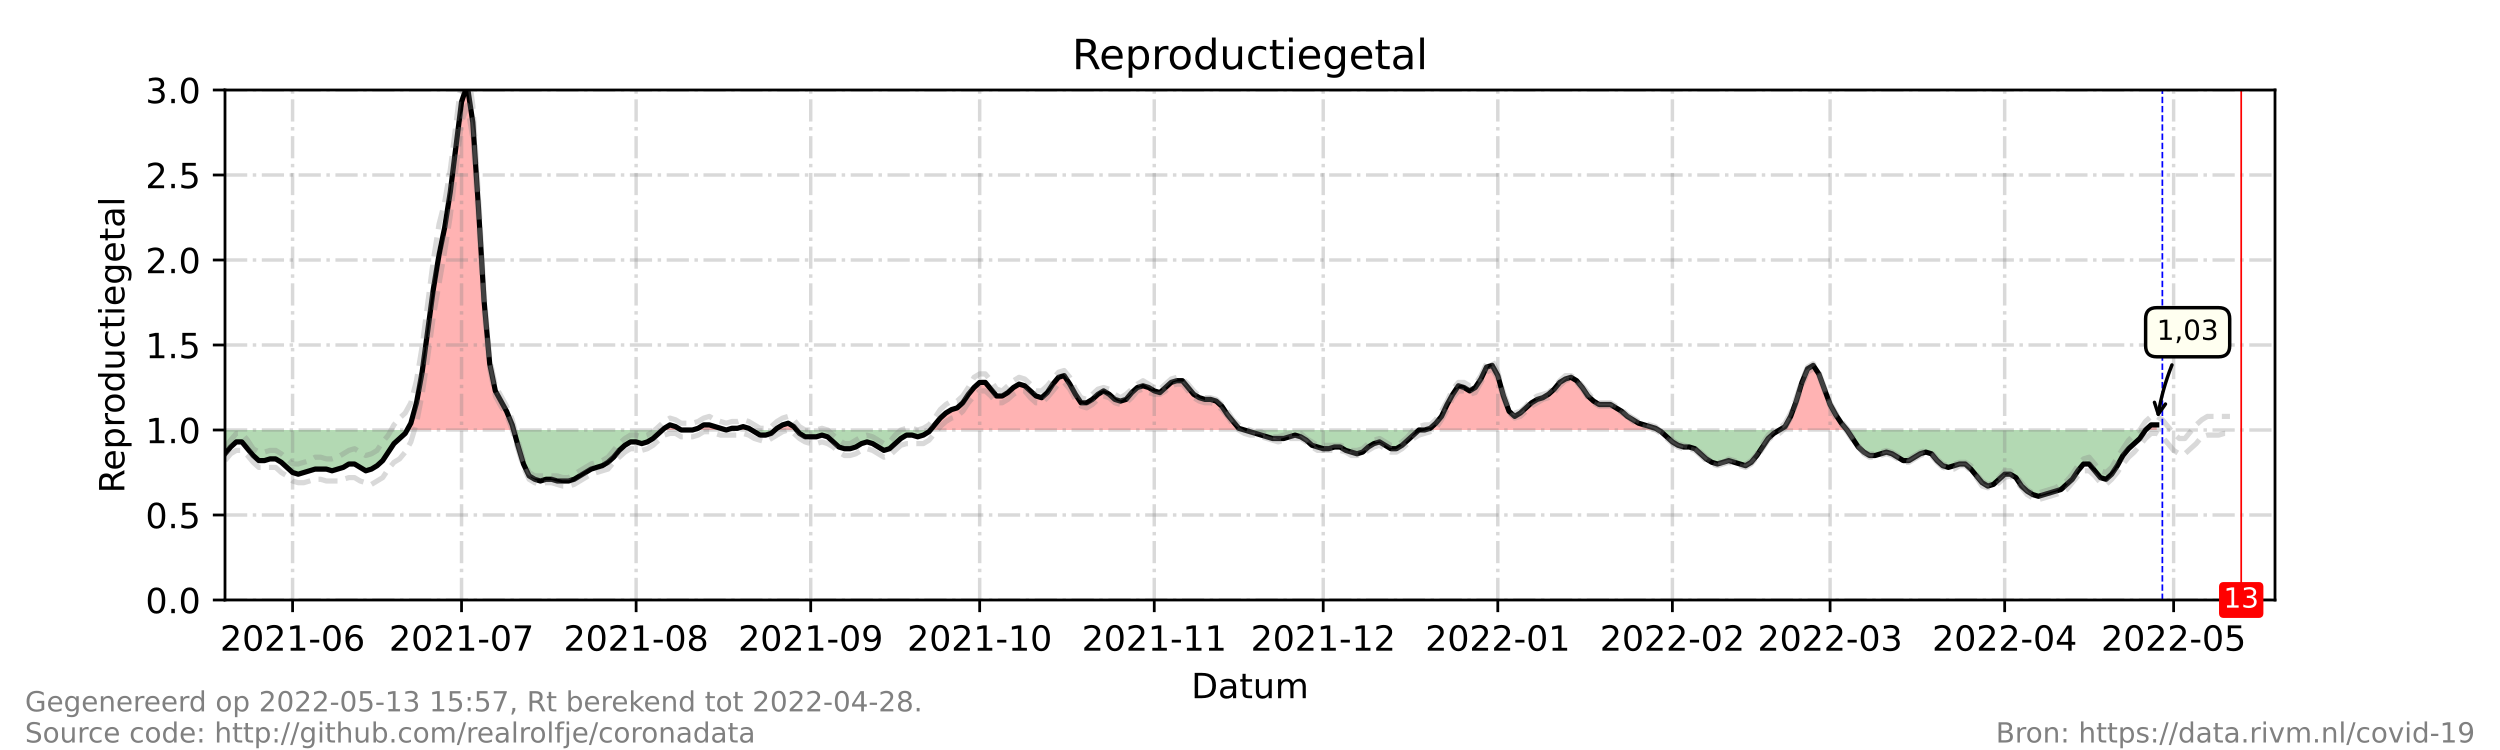 <?xml version="1.0" encoding="utf-8" standalone="no"?>
<!DOCTYPE svg PUBLIC "-//W3C//DTD SVG 1.1//EN"
  "http://www.w3.org/Graphics/SVG/1.1/DTD/svg11.dtd">
<!-- Created with matplotlib (https://matplotlib.org/) -->
<svg height="216pt" version="1.1" viewBox="0 0 720 216" width="720pt" xmlns="http://www.w3.org/2000/svg" xmlns:xlink="http://www.w3.org/1999/xlink">
 <defs>
  <style type="text/css">*{stroke-linecap:butt;stroke-linejoin:round;}</style>
 </defs>
 <g id="figure_1">
  <g id="patch_1">
   <path d="M 0 216 
L 720 216 
L 720 0 
L 0 0 
z
" style="fill:#ffffff;"/>
  </g>
  <g id="axes_1">
   <g id="patch_2">
    <path d="M 64.8 172.8 
L 655.2 172.8 
L 655.2 25.92 
L 64.8 25.92 
z
" style="fill:#ffffff;"/>
   </g>
   <g id="PolyCollection_1">
    <path clip-path="url(#p184789162a)" d="M 117.244 123.84 
L 118.325 123.84 
L 119.947 123.84 
L 121.569 123.84 
L 123.191 123.84 
L 124.813 123.84 
L 126.435 123.84 
L 128.057 123.84 
L 129.679 123.84 
L 131.301 123.84 
L 132.923 123.84 
L 134.545 123.84 
L 136.167 123.84 
L 137.789 123.84 
L 139.411 123.84 
L 141.033 123.84 
L 142.655 123.84 
L 144.277 123.84 
L 145.899 123.84 
L 147.521 123.84 
L 147.926 123.84 
L 147.521 122.371 
L 145.899 118.454 
L 144.277 115.517 
L 142.655 112.579 
L 141.033 104.746 
L 139.411 86.63 
L 137.789 59.702 
L 136.167 35.222 
L 134.545 24.451 
L 132.923 29.347 
L 131.301 42.077 
L 129.679 55.296 
L 128.057 65.578 
L 126.435 73.411 
L 124.813 83.203 
L 123.191 95.443 
L 121.569 107.194 
L 119.947 116.006 
L 118.325 121.882 
z
" style="fill:#ff0000;fill-opacity:0.3;"/>
    <path clip-path="url(#p184789162a)" d="M 190.774 123.84 
L 191.314 123.84 
L 192.936 123.84 
L 194.558 123.84 
L 196.18 123.84 
L 194.558 122.861 
L 192.936 122.371 
L 191.314 123.35 
z
" style="fill:#ff0000;fill-opacity:0.3;"/>
    <path clip-path="url(#p184789162a)" d="M 199.424 123.84 
L 201.046 123.84 
L 202.668 123.84 
L 204.29 123.84 
L 205.912 123.84 
L 207.534 123.84 
L 209.156 123.84 
L 207.534 123.35 
L 205.912 122.861 
L 204.29 122.371 
L 202.668 122.371 
L 201.046 123.35 
z
" style="fill:#ff0000;fill-opacity:0.3;"/>
    <path clip-path="url(#p184789162a)" d="M 209.156 123.84 
L 210.778 123.84 
L 212.4 123.84 
L 214.022 123.84 
L 215.644 123.84 
L 216.455 123.84 
L 215.644 123.35 
L 214.022 122.861 
L 212.4 123.35 
L 210.778 123.35 
z
" style="fill:#ff0000;fill-opacity:0.3;"/>
    <path clip-path="url(#p184789162a)" d="M 223.213 123.84 
L 223.754 123.84 
L 225.376 123.84 
L 226.998 123.84 
L 228.62 123.84 
L 229.431 123.84 
L 228.62 122.861 
L 226.998 121.882 
L 225.376 122.371 
L 223.754 123.35 
z
" style="fill:#ff0000;fill-opacity:0.3;"/>
    <path clip-path="url(#p184789162a)" d="M 267.953 123.84 
L 269.169 123.84 
L 270.791 123.84 
L 272.413 123.84 
L 274.035 123.84 
L 275.657 123.84 
L 277.279 123.84 
L 278.901 123.84 
L 280.523 123.84 
L 282.145 123.84 
L 283.767 123.84 
L 285.389 123.84 
L 287.011 123.84 
L 288.633 123.84 
L 290.255 123.84 
L 291.877 123.84 
L 293.499 123.84 
L 295.121 123.84 
L 296.743 123.84 
L 298.365 123.84 
L 299.987 123.84 
L 301.609 123.84 
L 303.231 123.84 
L 304.853 123.84 
L 306.475 123.84 
L 308.097 123.84 
L 309.719 123.84 
L 311.341 123.84 
L 312.963 123.84 
L 314.585 123.84 
L 316.207 123.84 
L 317.829 123.84 
L 319.451 123.84 
L 321.073 123.84 
L 322.695 123.84 
L 324.316 123.84 
L 325.938 123.84 
L 327.56 123.84 
L 329.182 123.84 
L 330.804 123.84 
L 332.426 123.84 
L 334.048 123.84 
L 335.67 123.84 
L 337.292 123.84 
L 338.914 123.84 
L 340.536 123.84 
L 342.158 123.84 
L 343.78 123.84 
L 345.402 123.84 
L 347.024 123.84 
L 348.646 123.84 
L 350.268 123.84 
L 351.89 123.84 
L 353.512 123.84 
L 355.134 123.84 
L 356.756 123.84 
L 358.378 123.84 
L 356.756 123.35 
L 355.134 121.392 
L 353.512 119.434 
L 351.89 116.986 
L 350.268 115.517 
L 348.646 115.027 
L 347.024 115.027 
L 345.402 114.538 
L 343.78 113.558 
L 342.158 111.6 
L 340.536 109.642 
L 338.914 109.642 
L 337.292 110.131 
L 335.67 111.6 
L 334.048 113.069 
L 332.426 112.579 
L 330.804 111.6 
L 329.182 111.11 
L 327.56 111.6 
L 325.938 113.069 
L 324.316 115.027 
L 322.695 115.517 
L 321.073 115.027 
L 319.451 113.558 
L 317.829 112.579 
L 316.207 113.558 
L 314.585 115.027 
L 312.963 116.006 
L 311.341 116.006 
L 309.719 113.558 
L 308.097 110.621 
L 306.475 108.173 
L 304.853 108.662 
L 303.231 110.621 
L 301.609 113.069 
L 299.987 114.538 
L 298.365 114.048 
L 296.743 112.579 
L 295.121 111.11 
L 293.499 110.621 
L 291.877 111.6 
L 290.255 113.069 
L 288.633 114.048 
L 287.011 114.048 
L 285.389 112.09 
L 283.767 110.131 
L 282.145 110.131 
L 280.523 111.6 
L 278.901 113.558 
L 277.279 116.006 
L 275.657 117.475 
L 274.035 117.965 
L 272.413 118.944 
L 270.791 120.413 
L 269.169 122.371 
z
" style="fill:#ff0000;fill-opacity:0.3;"/>
    <path clip-path="url(#p184789162a)" d="M 410.281 123.84 
L 411.903 123.84 
L 413.525 123.84 
L 415.147 123.84 
L 416.769 123.84 
L 418.391 123.84 
L 420.013 123.84 
L 421.635 123.84 
L 423.257 123.84 
L 424.879 123.84 
L 426.501 123.84 
L 428.123 123.84 
L 429.745 123.84 
L 431.367 123.84 
L 432.989 123.84 
L 434.611 123.84 
L 436.233 123.84 
L 437.855 123.84 
L 439.477 123.84 
L 441.099 123.84 
L 442.721 123.84 
L 444.343 123.84 
L 445.965 123.84 
L 447.587 123.84 
L 449.209 123.84 
L 450.831 123.84 
L 452.453 123.84 
L 454.075 123.84 
L 455.697 123.84 
L 457.319 123.84 
L 458.941 123.84 
L 460.563 123.84 
L 462.185 123.84 
L 463.807 123.84 
L 465.429 123.84 
L 467.051 123.84 
L 468.673 123.84 
L 470.295 123.84 
L 471.916 123.84 
L 473.538 123.84 
L 475.16 123.84 
L 476.782 123.84 
L 477.593 123.84 
L 476.782 123.35 
L 475.16 122.861 
L 473.538 122.371 
L 471.916 121.882 
L 470.295 120.902 
L 468.673 119.923 
L 467.051 118.454 
L 465.429 117.475 
L 463.807 116.496 
L 462.185 116.496 
L 460.563 116.496 
L 458.941 115.517 
L 457.319 114.048 
L 455.697 111.6 
L 454.075 109.642 
L 452.453 108.662 
L 450.831 109.152 
L 449.209 110.131 
L 447.587 112.09 
L 445.965 113.558 
L 444.343 114.538 
L 442.721 115.027 
L 441.099 116.006 
L 439.477 117.475 
L 437.855 118.944 
L 436.233 119.923 
L 434.611 118.454 
L 432.989 114.048 
L 431.367 108.173 
L 429.745 105.235 
L 428.123 105.725 
L 426.501 109.152 
L 424.879 111.6 
L 423.257 112.579 
L 421.635 111.6 
L 420.013 111.11 
L 418.391 113.558 
L 416.769 116.496 
L 415.147 119.923 
L 413.525 121.882 
L 411.903 123.35 
z
" style="fill:#ff0000;fill-opacity:0.3;"/>
    <path clip-path="url(#p184789162a)" d="M 512.466 123.84 
L 514.088 123.84 
L 515.71 123.84 
L 517.332 123.84 
L 518.954 123.84 
L 520.576 123.84 
L 522.198 123.84 
L 523.82 123.84 
L 525.442 123.84 
L 527.064 123.84 
L 528.686 123.84 
L 530.308 123.84 
L 531.93 123.84 
L 530.308 121.882 
L 528.686 119.434 
L 527.064 116.496 
L 525.442 112.09 
L 523.82 107.683 
L 522.198 105.235 
L 520.576 106.214 
L 518.954 110.131 
L 517.332 115.517 
L 515.71 119.923 
L 514.088 122.861 
z
" style="fill:#ff0000;fill-opacity:0.3;"/>
    <path clip-path="url(#p184789162a)" d="M 617.895 123.84 
L 619.516 123.84 
L 621.138 123.84 
L 621.138 123.84 
L 621.138 122.371 
L 619.516 122.371 
z
" style="fill:#ff0000;fill-opacity:0.3;"/>
   </g>
   <g id="PolyCollection_2">
    <path clip-path="url(#p184789162a)" d="M 64.8 123.84 
L 64.8 123.84 
L 66.422 123.84 
L 68.044 123.84 
L 69.666 123.84 
L 71.288 123.84 
L 72.91 123.84 
L 74.532 123.84 
L 76.154 123.84 
L 77.776 123.84 
L 79.398 123.84 
L 81.02 123.84 
L 82.642 123.84 
L 84.264 123.84 
L 85.886 123.84 
L 87.508 123.84 
L 89.13 123.84 
L 90.752 123.84 
L 92.374 123.84 
L 93.996 123.84 
L 95.618 123.84 
L 97.24 123.84 
L 98.862 123.84 
L 100.484 123.84 
L 102.105 123.84 
L 103.727 123.84 
L 105.349 123.84 
L 106.971 123.84 
L 108.593 123.84 
L 110.215 123.84 
L 111.837 123.84 
L 113.459 123.84 
L 115.081 123.84 
L 116.703 123.84 
L 117.244 123.84 
L 116.703 124.819 
L 115.081 126.288 
L 113.459 127.757 
L 111.837 130.205 
L 110.215 132.653 
L 108.593 134.122 
L 106.971 135.101 
L 105.349 135.59 
L 103.727 134.611 
L 102.105 133.632 
L 100.484 133.632 
L 98.862 134.611 
L 97.24 135.101 
L 95.618 135.59 
L 93.996 135.101 
L 92.374 135.101 
L 90.752 135.101 
L 89.13 135.59 
L 87.508 136.08 
L 85.886 136.57 
L 84.264 136.08 
L 82.642 134.611 
L 81.02 133.142 
L 79.398 132.163 
L 77.776 132.163 
L 76.154 132.653 
L 74.532 132.653 
L 72.91 131.184 
L 71.288 129.226 
L 69.666 127.267 
L 68.044 127.267 
L 66.422 128.736 
L 64.8 130.694 
z
" style="fill:#008000;fill-opacity:0.3;"/>
    <path clip-path="url(#p184789162a)" d="M 147.926 123.84 
L 149.143 123.84 
L 150.765 123.84 
L 152.387 123.84 
L 154.009 123.84 
L 155.631 123.84 
L 157.253 123.84 
L 158.875 123.84 
L 160.497 123.84 
L 162.119 123.84 
L 163.741 123.84 
L 165.363 123.84 
L 166.985 123.84 
L 168.607 123.84 
L 170.229 123.84 
L 171.851 123.84 
L 173.473 123.84 
L 175.095 123.84 
L 176.716 123.84 
L 178.338 123.84 
L 179.96 123.84 
L 181.582 123.84 
L 183.204 123.84 
L 184.826 123.84 
L 186.448 123.84 
L 188.07 123.84 
L 189.692 123.84 
L 190.774 123.84 
L 189.692 124.819 
L 188.07 126.288 
L 186.448 127.267 
L 184.826 127.757 
L 183.204 127.267 
L 181.582 127.267 
L 179.96 128.246 
L 178.338 129.715 
L 176.716 131.674 
L 175.095 133.142 
L 173.473 134.122 
L 171.851 134.611 
L 170.229 135.101 
L 168.607 136.08 
L 166.985 137.059 
L 165.363 138.038 
L 163.741 138.528 
L 162.119 138.528 
L 160.497 138.528 
L 158.875 138.038 
L 157.253 138.038 
L 155.631 138.528 
L 154.009 138.038 
L 152.387 137.059 
L 150.765 133.632 
L 149.143 128.246 
z
" style="fill:#008000;fill-opacity:0.3;"/>
    <path clip-path="url(#p184789162a)" d="M 196.18 123.84 
L 196.18 123.84 
L 197.802 123.84 
L 199.424 123.84 
L 199.424 123.84 
L 199.424 123.84 
L 197.802 123.84 
L 196.18 123.84 
z
" style="fill:#008000;fill-opacity:0.3;"/>
    <path clip-path="url(#p184789162a)" d="M 209.156 123.84 
L 209.156 123.84 
L 209.156 123.84 
L 209.156 123.84 
z
" style="fill:#008000;fill-opacity:0.3;"/>
    <path clip-path="url(#p184789162a)" d="M 216.455 123.84 
L 217.266 123.84 
L 218.888 123.84 
L 220.51 123.84 
L 222.132 123.84 
L 223.213 123.84 
L 222.132 124.819 
L 220.51 125.309 
L 218.888 125.309 
L 217.266 124.33 
z
" style="fill:#008000;fill-opacity:0.3;"/>
    <path clip-path="url(#p184789162a)" d="M 229.431 123.84 
L 230.242 123.84 
L 231.864 123.84 
L 233.486 123.84 
L 235.108 123.84 
L 236.73 123.84 
L 238.352 123.84 
L 239.974 123.84 
L 241.596 123.84 
L 243.218 123.84 
L 244.84 123.84 
L 246.462 123.84 
L 248.084 123.84 
L 249.705 123.84 
L 251.327 123.84 
L 252.949 123.84 
L 254.571 123.84 
L 256.193 123.84 
L 257.815 123.84 
L 259.437 123.84 
L 261.059 123.84 
L 262.681 123.84 
L 264.303 123.84 
L 265.925 123.84 
L 267.547 123.84 
L 267.953 123.84 
L 267.547 124.33 
L 265.925 125.309 
L 264.303 125.798 
L 262.681 125.309 
L 261.059 125.309 
L 259.437 126.288 
L 257.815 127.757 
L 256.193 129.226 
L 254.571 129.715 
L 252.949 128.736 
L 251.327 127.757 
L 249.705 127.267 
L 248.084 127.757 
L 246.462 128.736 
L 244.84 129.226 
L 243.218 129.226 
L 241.596 128.736 
L 239.974 127.267 
L 238.352 125.798 
L 236.73 125.309 
L 235.108 125.798 
L 233.486 125.798 
L 231.864 125.798 
L 230.242 124.819 
z
" style="fill:#008000;fill-opacity:0.3;"/>
    <path clip-path="url(#p184789162a)" d="M 358.378 123.84 
L 358.378 123.84 
L 360 123.84 
L 361.622 123.84 
L 363.244 123.84 
L 364.866 123.84 
L 366.488 123.84 
L 368.11 123.84 
L 369.732 123.84 
L 371.354 123.84 
L 372.976 123.84 
L 374.598 123.84 
L 376.22 123.84 
L 377.842 123.84 
L 379.464 123.84 
L 381.086 123.84 
L 382.708 123.84 
L 384.33 123.84 
L 385.952 123.84 
L 387.574 123.84 
L 389.196 123.84 
L 390.818 123.84 
L 392.44 123.84 
L 394.062 123.84 
L 395.684 123.84 
L 397.305 123.84 
L 398.927 123.84 
L 400.549 123.84 
L 402.171 123.84 
L 403.793 123.84 
L 405.415 123.84 
L 407.037 123.84 
L 408.659 123.84 
L 410.281 123.84 
L 410.281 123.84 
L 410.281 123.84 
L 408.659 123.84 
L 407.037 125.309 
L 405.415 126.778 
L 403.793 128.246 
L 402.171 129.226 
L 400.549 129.226 
L 398.927 128.246 
L 397.305 127.267 
L 395.684 127.757 
L 394.062 128.736 
L 392.44 130.205 
L 390.818 130.694 
L 389.196 130.205 
L 387.574 129.715 
L 385.952 128.736 
L 384.33 128.736 
L 382.708 129.226 
L 381.086 129.226 
L 379.464 128.736 
L 377.842 128.246 
L 376.22 126.778 
L 374.598 125.798 
L 372.976 125.309 
L 371.354 125.798 
L 369.732 126.288 
L 368.11 126.288 
L 366.488 126.288 
L 364.866 125.798 
L 363.244 125.309 
L 361.622 124.819 
L 360 124.33 
L 358.378 123.84 
z
" style="fill:#008000;fill-opacity:0.3;"/>
    <path clip-path="url(#p184789162a)" d="M 477.593 123.84 
L 478.404 123.84 
L 480.026 123.84 
L 481.648 123.84 
L 483.27 123.84 
L 484.892 123.84 
L 486.514 123.84 
L 488.136 123.84 
L 489.758 123.84 
L 491.38 123.84 
L 493.002 123.84 
L 494.624 123.84 
L 496.246 123.84 
L 497.868 123.84 
L 499.49 123.84 
L 501.112 123.84 
L 502.734 123.84 
L 504.356 123.84 
L 505.978 123.84 
L 507.6 123.84 
L 509.222 123.84 
L 510.844 123.84 
L 512.466 123.84 
L 512.466 123.84 
L 512.466 123.84 
L 510.844 124.819 
L 509.222 126.288 
L 507.6 128.736 
L 505.978 131.184 
L 504.356 133.142 
L 502.734 134.122 
L 501.112 133.632 
L 499.49 133.142 
L 497.868 132.653 
L 496.246 133.142 
L 494.624 133.632 
L 493.002 133.142 
L 491.38 132.163 
L 489.758 130.694 
L 488.136 129.226 
L 486.514 128.736 
L 484.892 128.736 
L 483.27 128.246 
L 481.648 127.267 
L 480.026 125.798 
L 478.404 124.33 
z
" style="fill:#008000;fill-opacity:0.3;"/>
    <path clip-path="url(#p184789162a)" d="M 531.93 123.84 
L 531.93 123.84 
L 533.552 123.84 
L 535.174 123.84 
L 536.796 123.84 
L 538.418 123.84 
L 540.04 123.84 
L 541.662 123.84 
L 543.284 123.84 
L 544.905 123.84 
L 546.527 123.84 
L 548.149 123.84 
L 549.771 123.84 
L 551.393 123.84 
L 553.015 123.84 
L 554.637 123.84 
L 556.259 123.84 
L 557.881 123.84 
L 559.503 123.84 
L 561.125 123.84 
L 562.747 123.84 
L 564.369 123.84 
L 565.991 123.84 
L 567.613 123.84 
L 569.235 123.84 
L 570.857 123.84 
L 572.479 123.84 
L 574.101 123.84 
L 575.723 123.84 
L 577.345 123.84 
L 578.967 123.84 
L 580.589 123.84 
L 582.211 123.84 
L 583.833 123.84 
L 585.455 123.84 
L 587.077 123.84 
L 588.699 123.84 
L 590.321 123.84 
L 591.943 123.84 
L 593.565 123.84 
L 595.187 123.84 
L 596.809 123.84 
L 598.431 123.84 
L 600.053 123.84 
L 601.675 123.84 
L 603.297 123.84 
L 604.919 123.84 
L 606.541 123.84 
L 608.163 123.84 
L 609.785 123.84 
L 611.407 123.84 
L 613.029 123.84 
L 614.651 123.84 
L 616.273 123.84 
L 617.895 123.84 
L 617.895 123.84 
L 617.895 123.84 
L 616.273 126.288 
L 614.651 127.757 
L 613.029 129.226 
L 611.407 131.184 
L 609.785 134.122 
L 608.163 136.57 
L 606.541 138.038 
L 604.919 137.549 
L 603.297 135.59 
L 601.675 133.632 
L 600.053 133.632 
L 598.431 135.59 
L 596.809 138.038 
L 595.187 139.507 
L 593.565 140.976 
L 591.943 141.466 
L 590.321 141.955 
L 588.699 142.445 
L 587.077 142.934 
L 585.455 142.445 
L 583.833 141.466 
L 582.211 139.997 
L 580.589 137.549 
L 578.967 136.57 
L 577.345 136.57 
L 575.723 138.038 
L 574.101 139.507 
L 572.479 139.997 
L 570.857 139.018 
L 569.235 137.059 
L 567.613 135.101 
L 565.991 133.632 
L 564.369 133.632 
L 562.747 134.122 
L 561.125 134.611 
L 559.503 134.122 
L 557.881 132.653 
L 556.259 130.694 
L 554.637 130.205 
L 553.015 130.694 
L 551.393 131.674 
L 549.771 132.653 
L 548.149 132.653 
L 546.527 131.674 
L 544.905 130.694 
L 543.284 130.205 
L 541.662 130.694 
L 540.04 131.184 
L 538.418 131.184 
L 536.796 130.205 
L 535.174 128.736 
L 533.552 126.288 
L 531.93 123.84 
z
" style="fill:#008000;fill-opacity:0.3;"/>
   </g>
   <g id="matplotlib.axis_1">
    <g id="xtick_1">
     <g id="line2d_1">
      <path clip-path="url(#p184789162a)" d="M 84.264 172.8 
L 84.264 25.92 
" style="fill:none;stroke:#808080;stroke-dasharray:6.4,1.6,1,1.6;stroke-dashoffset:0;stroke-opacity:0.3;"/>
     </g>
     <g id="line2d_2">
      <defs>
       <path d="M 0 0 
L 0 3.5 
" id="me20c13ff96" style="stroke:#000000;stroke-width:0.8;"/>
      </defs>
      <g>
       <use style="stroke:#000000;stroke-width:0.8;" x="84.264" xlink:href="#me20c13ff96" y="172.8"/>
      </g>
     </g>
     <g id="text_1">
      <!-- 2021-06 -->
      <g transform="translate(63.372 187.398)scale(0.1 -0.1)">
       <defs>
        <path d="M 19.188 8.297 
L 53.609 8.297 
L 53.609 0 
L 7.328 0 
L 7.328 8.297 
Q 12.938 14.109 22.625 23.891 
Q 32.328 33.688 34.812 36.531 
Q 39.547 41.844 41.422 45.531 
Q 43.312 49.219 43.312 52.781 
Q 43.312 58.594 39.234 62.25 
Q 35.156 65.922 28.609 65.922 
Q 23.969 65.922 18.812 64.312 
Q 13.672 62.703 7.812 59.422 
L 7.812 69.391 
Q 13.766 71.781 18.938 73 
Q 24.125 74.219 28.422 74.219 
Q 39.75 74.219 46.484 68.547 
Q 53.219 62.891 53.219 53.422 
Q 53.219 48.922 51.531 44.891 
Q 49.859 40.875 45.406 35.406 
Q 44.188 33.984 37.641 27.219 
Q 31.109 20.453 19.188 8.297 
z
" id="DejaVuSans-50"/>
        <path d="M 31.781 66.406 
Q 24.172 66.406 20.328 58.906 
Q 16.5 51.422 16.5 36.375 
Q 16.5 21.391 20.328 13.891 
Q 24.172 6.391 31.781 6.391 
Q 39.453 6.391 43.281 13.891 
Q 47.125 21.391 47.125 36.375 
Q 47.125 51.422 43.281 58.906 
Q 39.453 66.406 31.781 66.406 
z
M 31.781 74.219 
Q 44.047 74.219 50.516 64.516 
Q 56.984 54.828 56.984 36.375 
Q 56.984 17.969 50.516 8.266 
Q 44.047 -1.422 31.781 -1.422 
Q 19.531 -1.422 13.062 8.266 
Q 6.594 17.969 6.594 36.375 
Q 6.594 54.828 13.062 64.516 
Q 19.531 74.219 31.781 74.219 
z
" id="DejaVuSans-48"/>
        <path d="M 12.406 8.297 
L 28.516 8.297 
L 28.516 63.922 
L 10.984 60.406 
L 10.984 69.391 
L 28.422 72.906 
L 38.281 72.906 
L 38.281 8.297 
L 54.391 8.297 
L 54.391 0 
L 12.406 0 
z
" id="DejaVuSans-49"/>
        <path d="M 4.891 31.391 
L 31.203 31.391 
L 31.203 23.391 
L 4.891 23.391 
z
" id="DejaVuSans-45"/>
        <path d="M 33.016 40.375 
Q 26.375 40.375 22.484 35.828 
Q 18.609 31.297 18.609 23.391 
Q 18.609 15.531 22.484 10.953 
Q 26.375 6.391 33.016 6.391 
Q 39.656 6.391 43.531 10.953 
Q 47.406 15.531 47.406 23.391 
Q 47.406 31.297 43.531 35.828 
Q 39.656 40.375 33.016 40.375 
z
M 52.594 71.297 
L 52.594 62.312 
Q 48.875 64.062 45.094 64.984 
Q 41.312 65.922 37.594 65.922 
Q 27.828 65.922 22.672 59.328 
Q 17.531 52.734 16.797 39.406 
Q 19.672 43.656 24.016 45.922 
Q 28.375 48.188 33.594 48.188 
Q 44.578 48.188 50.953 41.516 
Q 57.328 34.859 57.328 23.391 
Q 57.328 12.156 50.688 5.359 
Q 44.047 -1.422 33.016 -1.422 
Q 20.359 -1.422 13.672 8.266 
Q 6.984 17.969 6.984 36.375 
Q 6.984 53.656 15.188 63.938 
Q 23.391 74.219 37.203 74.219 
Q 40.922 74.219 44.703 73.484 
Q 48.484 72.75 52.594 71.297 
z
" id="DejaVuSans-54"/>
       </defs>
       <use xlink:href="#DejaVuSans-50"/>
       <use x="63.623" xlink:href="#DejaVuSans-48"/>
       <use x="127.246" xlink:href="#DejaVuSans-50"/>
       <use x="190.869" xlink:href="#DejaVuSans-49"/>
       <use x="254.492" xlink:href="#DejaVuSans-45"/>
       <use x="290.576" xlink:href="#DejaVuSans-48"/>
       <use x="354.199" xlink:href="#DejaVuSans-54"/>
      </g>
     </g>
    </g>
    <g id="xtick_2">
     <g id="line2d_3">
      <path clip-path="url(#p184789162a)" d="M 132.923 172.8 
L 132.923 25.92 
" style="fill:none;stroke:#808080;stroke-dasharray:6.4,1.6,1,1.6;stroke-dashoffset:0;stroke-opacity:0.3;"/>
     </g>
     <g id="line2d_4">
      <g>
       <use style="stroke:#000000;stroke-width:0.8;" x="132.923" xlink:href="#me20c13ff96" y="172.8"/>
      </g>
     </g>
     <g id="text_2">
      <!-- 2021-07 -->
      <g transform="translate(112.032 187.398)scale(0.1 -0.1)">
       <defs>
        <path d="M 8.203 72.906 
L 55.078 72.906 
L 55.078 68.703 
L 28.609 0 
L 18.312 0 
L 43.219 64.594 
L 8.203 64.594 
z
" id="DejaVuSans-55"/>
       </defs>
       <use xlink:href="#DejaVuSans-50"/>
       <use x="63.623" xlink:href="#DejaVuSans-48"/>
       <use x="127.246" xlink:href="#DejaVuSans-50"/>
       <use x="190.869" xlink:href="#DejaVuSans-49"/>
       <use x="254.492" xlink:href="#DejaVuSans-45"/>
       <use x="290.576" xlink:href="#DejaVuSans-48"/>
       <use x="354.199" xlink:href="#DejaVuSans-55"/>
      </g>
     </g>
    </g>
    <g id="xtick_3">
     <g id="line2d_5">
      <path clip-path="url(#p184789162a)" d="M 183.204 172.8 
L 183.204 25.92 
" style="fill:none;stroke:#808080;stroke-dasharray:6.4,1.6,1,1.6;stroke-dashoffset:0;stroke-opacity:0.3;"/>
     </g>
     <g id="line2d_6">
      <g>
       <use style="stroke:#000000;stroke-width:0.8;" x="183.204" xlink:href="#me20c13ff96" y="172.8"/>
      </g>
     </g>
     <g id="text_3">
      <!-- 2021-08 -->
      <g transform="translate(162.313 187.398)scale(0.1 -0.1)">
       <defs>
        <path d="M 31.781 34.625 
Q 24.75 34.625 20.719 30.859 
Q 16.703 27.094 16.703 20.516 
Q 16.703 13.922 20.719 10.156 
Q 24.75 6.391 31.781 6.391 
Q 38.812 6.391 42.859 10.172 
Q 46.922 13.969 46.922 20.516 
Q 46.922 27.094 42.891 30.859 
Q 38.875 34.625 31.781 34.625 
z
M 21.922 38.812 
Q 15.578 40.375 12.031 44.719 
Q 8.5 49.078 8.5 55.328 
Q 8.5 64.062 14.719 69.141 
Q 20.953 74.219 31.781 74.219 
Q 42.672 74.219 48.875 69.141 
Q 55.078 64.062 55.078 55.328 
Q 55.078 49.078 51.531 44.719 
Q 48 40.375 41.703 38.812 
Q 48.828 37.156 52.797 32.312 
Q 56.781 27.484 56.781 20.516 
Q 56.781 9.906 50.312 4.234 
Q 43.844 -1.422 31.781 -1.422 
Q 19.734 -1.422 13.25 4.234 
Q 6.781 9.906 6.781 20.516 
Q 6.781 27.484 10.781 32.312 
Q 14.797 37.156 21.922 38.812 
z
M 18.312 54.391 
Q 18.312 48.734 21.844 45.562 
Q 25.391 42.391 31.781 42.391 
Q 38.141 42.391 41.719 45.562 
Q 45.312 48.734 45.312 54.391 
Q 45.312 60.062 41.719 63.234 
Q 38.141 66.406 31.781 66.406 
Q 25.391 66.406 21.844 63.234 
Q 18.312 60.062 18.312 54.391 
z
" id="DejaVuSans-56"/>
       </defs>
       <use xlink:href="#DejaVuSans-50"/>
       <use x="63.623" xlink:href="#DejaVuSans-48"/>
       <use x="127.246" xlink:href="#DejaVuSans-50"/>
       <use x="190.869" xlink:href="#DejaVuSans-49"/>
       <use x="254.492" xlink:href="#DejaVuSans-45"/>
       <use x="290.576" xlink:href="#DejaVuSans-48"/>
       <use x="354.199" xlink:href="#DejaVuSans-56"/>
      </g>
     </g>
    </g>
    <g id="xtick_4">
     <g id="line2d_7">
      <path clip-path="url(#p184789162a)" d="M 233.486 172.8 
L 233.486 25.92 
" style="fill:none;stroke:#808080;stroke-dasharray:6.4,1.6,1,1.6;stroke-dashoffset:0;stroke-opacity:0.3;"/>
     </g>
     <g id="line2d_8">
      <g>
       <use style="stroke:#000000;stroke-width:0.8;" x="233.486" xlink:href="#me20c13ff96" y="172.8"/>
      </g>
     </g>
     <g id="text_4">
      <!-- 2021-09 -->
      <g transform="translate(212.594 187.398)scale(0.1 -0.1)">
       <defs>
        <path d="M 10.984 1.516 
L 10.984 10.5 
Q 14.703 8.734 18.5 7.812 
Q 22.312 6.891 25.984 6.891 
Q 35.75 6.891 40.891 13.453 
Q 46.047 20.016 46.781 33.406 
Q 43.953 29.203 39.594 26.953 
Q 35.25 24.703 29.984 24.703 
Q 19.047 24.703 12.672 31.312 
Q 6.297 37.938 6.297 49.422 
Q 6.297 60.641 12.938 67.422 
Q 19.578 74.219 30.609 74.219 
Q 43.266 74.219 49.922 64.516 
Q 56.594 54.828 56.594 36.375 
Q 56.594 19.141 48.406 8.859 
Q 40.234 -1.422 26.422 -1.422 
Q 22.703 -1.422 18.891 -0.688 
Q 15.094 0.047 10.984 1.516 
z
M 30.609 32.422 
Q 37.25 32.422 41.125 36.953 
Q 45.016 41.5 45.016 49.422 
Q 45.016 57.281 41.125 61.844 
Q 37.25 66.406 30.609 66.406 
Q 23.969 66.406 20.094 61.844 
Q 16.219 57.281 16.219 49.422 
Q 16.219 41.5 20.094 36.953 
Q 23.969 32.422 30.609 32.422 
z
" id="DejaVuSans-57"/>
       </defs>
       <use xlink:href="#DejaVuSans-50"/>
       <use x="63.623" xlink:href="#DejaVuSans-48"/>
       <use x="127.246" xlink:href="#DejaVuSans-50"/>
       <use x="190.869" xlink:href="#DejaVuSans-49"/>
       <use x="254.492" xlink:href="#DejaVuSans-45"/>
       <use x="290.576" xlink:href="#DejaVuSans-48"/>
       <use x="354.199" xlink:href="#DejaVuSans-57"/>
      </g>
     </g>
    </g>
    <g id="xtick_5">
     <g id="line2d_9">
      <path clip-path="url(#p184789162a)" d="M 282.145 172.8 
L 282.145 25.92 
" style="fill:none;stroke:#808080;stroke-dasharray:6.4,1.6,1,1.6;stroke-dashoffset:0;stroke-opacity:0.3;"/>
     </g>
     <g id="line2d_10">
      <g>
       <use style="stroke:#000000;stroke-width:0.8;" x="282.145" xlink:href="#me20c13ff96" y="172.8"/>
      </g>
     </g>
     <g id="text_5">
      <!-- 2021-10 -->
      <g transform="translate(261.254 187.398)scale(0.1 -0.1)">
       <use xlink:href="#DejaVuSans-50"/>
       <use x="63.623" xlink:href="#DejaVuSans-48"/>
       <use x="127.246" xlink:href="#DejaVuSans-50"/>
       <use x="190.869" xlink:href="#DejaVuSans-49"/>
       <use x="254.492" xlink:href="#DejaVuSans-45"/>
       <use x="290.576" xlink:href="#DejaVuSans-49"/>
       <use x="354.199" xlink:href="#DejaVuSans-48"/>
      </g>
     </g>
    </g>
    <g id="xtick_6">
     <g id="line2d_11">
      <path clip-path="url(#p184789162a)" d="M 332.426 172.8 
L 332.426 25.92 
" style="fill:none;stroke:#808080;stroke-dasharray:6.4,1.6,1,1.6;stroke-dashoffset:0;stroke-opacity:0.3;"/>
     </g>
     <g id="line2d_12">
      <g>
       <use style="stroke:#000000;stroke-width:0.8;" x="332.426" xlink:href="#me20c13ff96" y="172.8"/>
      </g>
     </g>
     <g id="text_6">
      <!-- 2021-11 -->
      <g transform="translate(311.535 187.398)scale(0.1 -0.1)">
       <use xlink:href="#DejaVuSans-50"/>
       <use x="63.623" xlink:href="#DejaVuSans-48"/>
       <use x="127.246" xlink:href="#DejaVuSans-50"/>
       <use x="190.869" xlink:href="#DejaVuSans-49"/>
       <use x="254.492" xlink:href="#DejaVuSans-45"/>
       <use x="290.576" xlink:href="#DejaVuSans-49"/>
       <use x="354.199" xlink:href="#DejaVuSans-49"/>
      </g>
     </g>
    </g>
    <g id="xtick_7">
     <g id="line2d_13">
      <path clip-path="url(#p184789162a)" d="M 381.086 172.8 
L 381.086 25.92 
" style="fill:none;stroke:#808080;stroke-dasharray:6.4,1.6,1,1.6;stroke-dashoffset:0;stroke-opacity:0.3;"/>
     </g>
     <g id="line2d_14">
      <g>
       <use style="stroke:#000000;stroke-width:0.8;" x="381.086" xlink:href="#me20c13ff96" y="172.8"/>
      </g>
     </g>
     <g id="text_7">
      <!-- 2021-12 -->
      <g transform="translate(360.194 187.398)scale(0.1 -0.1)">
       <use xlink:href="#DejaVuSans-50"/>
       <use x="63.623" xlink:href="#DejaVuSans-48"/>
       <use x="127.246" xlink:href="#DejaVuSans-50"/>
       <use x="190.869" xlink:href="#DejaVuSans-49"/>
       <use x="254.492" xlink:href="#DejaVuSans-45"/>
       <use x="290.576" xlink:href="#DejaVuSans-49"/>
       <use x="354.199" xlink:href="#DejaVuSans-50"/>
      </g>
     </g>
    </g>
    <g id="xtick_8">
     <g id="line2d_15">
      <path clip-path="url(#p184789162a)" d="M 431.367 172.8 
L 431.367 25.92 
" style="fill:none;stroke:#808080;stroke-dasharray:6.4,1.6,1,1.6;stroke-dashoffset:0;stroke-opacity:0.3;"/>
     </g>
     <g id="line2d_16">
      <g>
       <use style="stroke:#000000;stroke-width:0.8;" x="431.367" xlink:href="#me20c13ff96" y="172.8"/>
      </g>
     </g>
     <g id="text_8">
      <!-- 2022-01 -->
      <g transform="translate(410.476 187.398)scale(0.1 -0.1)">
       <use xlink:href="#DejaVuSans-50"/>
       <use x="63.623" xlink:href="#DejaVuSans-48"/>
       <use x="127.246" xlink:href="#DejaVuSans-50"/>
       <use x="190.869" xlink:href="#DejaVuSans-50"/>
       <use x="254.492" xlink:href="#DejaVuSans-45"/>
       <use x="290.576" xlink:href="#DejaVuSans-48"/>
       <use x="354.199" xlink:href="#DejaVuSans-49"/>
      </g>
     </g>
    </g>
    <g id="xtick_9">
     <g id="line2d_17">
      <path clip-path="url(#p184789162a)" d="M 481.648 172.8 
L 481.648 25.92 
" style="fill:none;stroke:#808080;stroke-dasharray:6.4,1.6,1,1.6;stroke-dashoffset:0;stroke-opacity:0.3;"/>
     </g>
     <g id="line2d_18">
      <g>
       <use style="stroke:#000000;stroke-width:0.8;" x="481.648" xlink:href="#me20c13ff96" y="172.8"/>
      </g>
     </g>
     <g id="text_9">
      <!-- 2022-02 -->
      <g transform="translate(460.757 187.398)scale(0.1 -0.1)">
       <use xlink:href="#DejaVuSans-50"/>
       <use x="63.623" xlink:href="#DejaVuSans-48"/>
       <use x="127.246" xlink:href="#DejaVuSans-50"/>
       <use x="190.869" xlink:href="#DejaVuSans-50"/>
       <use x="254.492" xlink:href="#DejaVuSans-45"/>
       <use x="290.576" xlink:href="#DejaVuSans-48"/>
       <use x="354.199" xlink:href="#DejaVuSans-50"/>
      </g>
     </g>
    </g>
    <g id="xtick_10">
     <g id="line2d_19">
      <path clip-path="url(#p184789162a)" d="M 527.064 172.8 
L 527.064 25.92 
" style="fill:none;stroke:#808080;stroke-dasharray:6.4,1.6,1,1.6;stroke-dashoffset:0;stroke-opacity:0.3;"/>
     </g>
     <g id="line2d_20">
      <g>
       <use style="stroke:#000000;stroke-width:0.8;" x="527.064" xlink:href="#me20c13ff96" y="172.8"/>
      </g>
     </g>
     <g id="text_10">
      <!-- 2022-03 -->
      <g transform="translate(506.172 187.398)scale(0.1 -0.1)">
       <defs>
        <path d="M 40.578 39.312 
Q 47.656 37.797 51.625 33 
Q 55.609 28.219 55.609 21.188 
Q 55.609 10.406 48.188 4.484 
Q 40.766 -1.422 27.094 -1.422 
Q 22.516 -1.422 17.656 -0.516 
Q 12.797 0.391 7.625 2.203 
L 7.625 11.719 
Q 11.719 9.328 16.594 8.109 
Q 21.484 6.891 26.812 6.891 
Q 36.078 6.891 40.938 10.547 
Q 45.797 14.203 45.797 21.188 
Q 45.797 27.641 41.281 31.266 
Q 36.766 34.906 28.719 34.906 
L 20.219 34.906 
L 20.219 43.016 
L 29.109 43.016 
Q 36.375 43.016 40.234 45.922 
Q 44.094 48.828 44.094 54.297 
Q 44.094 59.906 40.109 62.906 
Q 36.141 65.922 28.719 65.922 
Q 24.656 65.922 20.016 65.031 
Q 15.375 64.156 9.812 62.312 
L 9.812 71.094 
Q 15.438 72.656 20.344 73.438 
Q 25.25 74.219 29.594 74.219 
Q 40.828 74.219 47.359 69.109 
Q 53.906 64.016 53.906 55.328 
Q 53.906 49.266 50.438 45.094 
Q 46.969 40.922 40.578 39.312 
z
" id="DejaVuSans-51"/>
       </defs>
       <use xlink:href="#DejaVuSans-50"/>
       <use x="63.623" xlink:href="#DejaVuSans-48"/>
       <use x="127.246" xlink:href="#DejaVuSans-50"/>
       <use x="190.869" xlink:href="#DejaVuSans-50"/>
       <use x="254.492" xlink:href="#DejaVuSans-45"/>
       <use x="290.576" xlink:href="#DejaVuSans-48"/>
       <use x="354.199" xlink:href="#DejaVuSans-51"/>
      </g>
     </g>
    </g>
    <g id="xtick_11">
     <g id="line2d_21">
      <path clip-path="url(#p184789162a)" d="M 577.345 172.8 
L 577.345 25.92 
" style="fill:none;stroke:#808080;stroke-dasharray:6.4,1.6,1,1.6;stroke-dashoffset:0;stroke-opacity:0.3;"/>
     </g>
     <g id="line2d_22">
      <g>
       <use style="stroke:#000000;stroke-width:0.8;" x="577.345" xlink:href="#me20c13ff96" y="172.8"/>
      </g>
     </g>
     <g id="text_11">
      <!-- 2022-04 -->
      <g transform="translate(556.454 187.398)scale(0.1 -0.1)">
       <defs>
        <path d="M 37.797 64.312 
L 12.891 25.391 
L 37.797 25.391 
z
M 35.203 72.906 
L 47.609 72.906 
L 47.609 25.391 
L 58.016 25.391 
L 58.016 17.188 
L 47.609 17.188 
L 47.609 0 
L 37.797 0 
L 37.797 17.188 
L 4.891 17.188 
L 4.891 26.703 
z
" id="DejaVuSans-52"/>
       </defs>
       <use xlink:href="#DejaVuSans-50"/>
       <use x="63.623" xlink:href="#DejaVuSans-48"/>
       <use x="127.246" xlink:href="#DejaVuSans-50"/>
       <use x="190.869" xlink:href="#DejaVuSans-50"/>
       <use x="254.492" xlink:href="#DejaVuSans-45"/>
       <use x="290.576" xlink:href="#DejaVuSans-48"/>
       <use x="354.199" xlink:href="#DejaVuSans-52"/>
      </g>
     </g>
    </g>
    <g id="xtick_12">
     <g id="line2d_23">
      <path clip-path="url(#p184789162a)" d="M 626.004 172.8 
L 626.004 25.92 
" style="fill:none;stroke:#808080;stroke-dasharray:6.4,1.6,1,1.6;stroke-dashoffset:0;stroke-opacity:0.3;"/>
     </g>
     <g id="line2d_24">
      <g>
       <use style="stroke:#000000;stroke-width:0.8;" x="626.004" xlink:href="#me20c13ff96" y="172.8"/>
      </g>
     </g>
     <g id="text_12">
      <!-- 2022-05 -->
      <g transform="translate(605.113 187.398)scale(0.1 -0.1)">
       <defs>
        <path d="M 10.797 72.906 
L 49.516 72.906 
L 49.516 64.594 
L 19.828 64.594 
L 19.828 46.734 
Q 21.969 47.469 24.109 47.828 
Q 26.266 48.188 28.422 48.188 
Q 40.625 48.188 47.75 41.5 
Q 54.891 34.812 54.891 23.391 
Q 54.891 11.625 47.562 5.094 
Q 40.234 -1.422 26.906 -1.422 
Q 22.312 -1.422 17.547 -0.641 
Q 12.797 0.141 7.719 1.703 
L 7.719 11.625 
Q 12.109 9.234 16.797 8.062 
Q 21.484 6.891 26.703 6.891 
Q 35.156 6.891 40.078 11.328 
Q 45.016 15.766 45.016 23.391 
Q 45.016 31 40.078 35.438 
Q 35.156 39.891 26.703 39.891 
Q 22.75 39.891 18.812 39.016 
Q 14.891 38.141 10.797 36.281 
z
" id="DejaVuSans-53"/>
       </defs>
       <use xlink:href="#DejaVuSans-50"/>
       <use x="63.623" xlink:href="#DejaVuSans-48"/>
       <use x="127.246" xlink:href="#DejaVuSans-50"/>
       <use x="190.869" xlink:href="#DejaVuSans-50"/>
       <use x="254.492" xlink:href="#DejaVuSans-45"/>
       <use x="290.576" xlink:href="#DejaVuSans-48"/>
       <use x="354.199" xlink:href="#DejaVuSans-53"/>
      </g>
     </g>
    </g>
    <g id="text_13">
     <!-- Datum -->
     <g transform="translate(343.087 201.077)scale(0.1 -0.1)">
      <defs>
       <path d="M 19.672 64.797 
L 19.672 8.109 
L 31.594 8.109 
Q 46.688 8.109 53.688 14.938 
Q 60.688 21.781 60.688 36.531 
Q 60.688 51.172 53.688 57.984 
Q 46.688 64.797 31.594 64.797 
z
M 9.812 72.906 
L 30.078 72.906 
Q 51.266 72.906 61.172 64.094 
Q 71.094 55.281 71.094 36.531 
Q 71.094 17.672 61.125 8.828 
Q 51.172 0 30.078 0 
L 9.812 0 
z
" id="DejaVuSans-68"/>
       <path d="M 34.281 27.484 
Q 23.391 27.484 19.188 25 
Q 14.984 22.516 14.984 16.5 
Q 14.984 11.719 18.141 8.906 
Q 21.297 6.109 26.703 6.109 
Q 34.188 6.109 38.703 11.406 
Q 43.219 16.703 43.219 25.484 
L 43.219 27.484 
z
M 52.203 31.203 
L 52.203 0 
L 43.219 0 
L 43.219 8.297 
Q 40.141 3.328 35.547 0.953 
Q 30.953 -1.422 24.312 -1.422 
Q 15.922 -1.422 10.953 3.297 
Q 6 8.016 6 15.922 
Q 6 25.141 12.172 29.828 
Q 18.359 34.516 30.609 34.516 
L 43.219 34.516 
L 43.219 35.406 
Q 43.219 41.609 39.141 45 
Q 35.062 48.391 27.688 48.391 
Q 23 48.391 18.547 47.266 
Q 14.109 46.141 10.016 43.891 
L 10.016 52.203 
Q 14.938 54.109 19.578 55.047 
Q 24.219 56 28.609 56 
Q 40.484 56 46.344 49.844 
Q 52.203 43.703 52.203 31.203 
z
" id="DejaVuSans-97"/>
       <path d="M 18.312 70.219 
L 18.312 54.688 
L 36.812 54.688 
L 36.812 47.703 
L 18.312 47.703 
L 18.312 18.016 
Q 18.312 11.328 20.141 9.422 
Q 21.969 7.516 27.594 7.516 
L 36.812 7.516 
L 36.812 0 
L 27.594 0 
Q 17.188 0 13.234 3.875 
Q 9.281 7.766 9.281 18.016 
L 9.281 47.703 
L 2.688 47.703 
L 2.688 54.688 
L 9.281 54.688 
L 9.281 70.219 
z
" id="DejaVuSans-116"/>
       <path d="M 8.5 21.578 
L 8.5 54.688 
L 17.484 54.688 
L 17.484 21.922 
Q 17.484 14.156 20.5 10.266 
Q 23.531 6.391 29.594 6.391 
Q 36.859 6.391 41.078 11.031 
Q 45.312 15.672 45.312 23.688 
L 45.312 54.688 
L 54.297 54.688 
L 54.297 0 
L 45.312 0 
L 45.312 8.406 
Q 42.047 3.422 37.719 1 
Q 33.406 -1.422 27.688 -1.422 
Q 18.266 -1.422 13.375 4.438 
Q 8.5 10.297 8.5 21.578 
z
M 31.109 56 
z
" id="DejaVuSans-117"/>
       <path d="M 52 44.188 
Q 55.375 50.25 60.062 53.125 
Q 64.75 56 71.094 56 
Q 79.641 56 84.281 50.016 
Q 88.922 44.047 88.922 33.016 
L 88.922 0 
L 79.891 0 
L 79.891 32.719 
Q 79.891 40.578 77.094 44.375 
Q 74.312 48.188 68.609 48.188 
Q 61.625 48.188 57.562 43.547 
Q 53.516 38.922 53.516 30.906 
L 53.516 0 
L 44.484 0 
L 44.484 32.719 
Q 44.484 40.625 41.703 44.406 
Q 38.922 48.188 33.109 48.188 
Q 26.219 48.188 22.156 43.531 
Q 18.109 38.875 18.109 30.906 
L 18.109 0 
L 9.078 0 
L 9.078 54.688 
L 18.109 54.688 
L 18.109 46.188 
Q 21.188 51.219 25.484 53.609 
Q 29.781 56 35.688 56 
Q 41.656 56 45.828 52.969 
Q 50 49.953 52 44.188 
z
" id="DejaVuSans-109"/>
      </defs>
      <use xlink:href="#DejaVuSans-68"/>
      <use x="77.002" xlink:href="#DejaVuSans-97"/>
      <use x="138.281" xlink:href="#DejaVuSans-116"/>
      <use x="177.49" xlink:href="#DejaVuSans-117"/>
      <use x="240.869" xlink:href="#DejaVuSans-109"/>
     </g>
    </g>
   </g>
   <g id="matplotlib.axis_2">
    <g id="ytick_1">
     <g id="line2d_25">
      <path clip-path="url(#p184789162a)" d="M 64.8 172.8 
L 655.2 172.8 
" style="fill:none;stroke:#808080;stroke-dasharray:6.4,1.6,1,1.6;stroke-dashoffset:0;stroke-opacity:0.3;"/>
     </g>
     <g id="line2d_26">
      <defs>
       <path d="M 0 0 
L -3.5 0 
" id="m0fe639f770" style="stroke:#000000;stroke-width:0.8;"/>
      </defs>
      <g>
       <use style="stroke:#000000;stroke-width:0.8;" x="64.8" xlink:href="#m0fe639f770" y="172.8"/>
      </g>
     </g>
     <g id="text_14">
      <!-- 0.0 -->
      <g transform="translate(41.897 176.599)scale(0.1 -0.1)">
       <defs>
        <path d="M 10.688 12.406 
L 21 12.406 
L 21 0 
L 10.688 0 
z
" id="DejaVuSans-46"/>
       </defs>
       <use xlink:href="#DejaVuSans-48"/>
       <use x="63.623" xlink:href="#DejaVuSans-46"/>
       <use x="95.41" xlink:href="#DejaVuSans-48"/>
      </g>
     </g>
    </g>
    <g id="ytick_2">
     <g id="line2d_27">
      <path clip-path="url(#p184789162a)" d="M 64.8 148.32 
L 655.2 148.32 
" style="fill:none;stroke:#808080;stroke-dasharray:6.4,1.6,1,1.6;stroke-dashoffset:0;stroke-opacity:0.3;"/>
     </g>
     <g id="line2d_28">
      <g>
       <use style="stroke:#000000;stroke-width:0.8;" x="64.8" xlink:href="#m0fe639f770" y="148.32"/>
      </g>
     </g>
     <g id="text_15">
      <!-- 0.5 -->
      <g transform="translate(41.897 152.119)scale(0.1 -0.1)">
       <use xlink:href="#DejaVuSans-48"/>
       <use x="63.623" xlink:href="#DejaVuSans-46"/>
       <use x="95.41" xlink:href="#DejaVuSans-53"/>
      </g>
     </g>
    </g>
    <g id="ytick_3">
     <g id="line2d_29">
      <path clip-path="url(#p184789162a)" d="M 64.8 123.84 
L 655.2 123.84 
" style="fill:none;stroke:#808080;stroke-dasharray:6.4,1.6,1,1.6;stroke-dashoffset:0;stroke-opacity:0.3;"/>
     </g>
     <g id="line2d_30">
      <g>
       <use style="stroke:#000000;stroke-width:0.8;" x="64.8" xlink:href="#m0fe639f770" y="123.84"/>
      </g>
     </g>
     <g id="text_16">
      <!-- 1.0 -->
      <g transform="translate(41.897 127.639)scale(0.1 -0.1)">
       <use xlink:href="#DejaVuSans-49"/>
       <use x="63.623" xlink:href="#DejaVuSans-46"/>
       <use x="95.41" xlink:href="#DejaVuSans-48"/>
      </g>
     </g>
    </g>
    <g id="ytick_4">
     <g id="line2d_31">
      <path clip-path="url(#p184789162a)" d="M 64.8 99.36 
L 655.2 99.36 
" style="fill:none;stroke:#808080;stroke-dasharray:6.4,1.6,1,1.6;stroke-dashoffset:0;stroke-opacity:0.3;"/>
     </g>
     <g id="line2d_32">
      <g>
       <use style="stroke:#000000;stroke-width:0.8;" x="64.8" xlink:href="#m0fe639f770" y="99.36"/>
      </g>
     </g>
     <g id="text_17">
      <!-- 1.5 -->
      <g transform="translate(41.897 103.159)scale(0.1 -0.1)">
       <use xlink:href="#DejaVuSans-49"/>
       <use x="63.623" xlink:href="#DejaVuSans-46"/>
       <use x="95.41" xlink:href="#DejaVuSans-53"/>
      </g>
     </g>
    </g>
    <g id="ytick_5">
     <g id="line2d_33">
      <path clip-path="url(#p184789162a)" d="M 64.8 74.88 
L 655.2 74.88 
" style="fill:none;stroke:#808080;stroke-dasharray:6.4,1.6,1,1.6;stroke-dashoffset:0;stroke-opacity:0.3;"/>
     </g>
     <g id="line2d_34">
      <g>
       <use style="stroke:#000000;stroke-width:0.8;" x="64.8" xlink:href="#m0fe639f770" y="74.88"/>
      </g>
     </g>
     <g id="text_18">
      <!-- 2.0 -->
      <g transform="translate(41.897 78.679)scale(0.1 -0.1)">
       <use xlink:href="#DejaVuSans-50"/>
       <use x="63.623" xlink:href="#DejaVuSans-46"/>
       <use x="95.41" xlink:href="#DejaVuSans-48"/>
      </g>
     </g>
    </g>
    <g id="ytick_6">
     <g id="line2d_35">
      <path clip-path="url(#p184789162a)" d="M 64.8 50.4 
L 655.2 50.4 
" style="fill:none;stroke:#808080;stroke-dasharray:6.4,1.6,1,1.6;stroke-dashoffset:0;stroke-opacity:0.3;"/>
     </g>
     <g id="line2d_36">
      <g>
       <use style="stroke:#000000;stroke-width:0.8;" x="64.8" xlink:href="#m0fe639f770" y="50.4"/>
      </g>
     </g>
     <g id="text_19">
      <!-- 2.5 -->
      <g transform="translate(41.897 54.199)scale(0.1 -0.1)">
       <use xlink:href="#DejaVuSans-50"/>
       <use x="63.623" xlink:href="#DejaVuSans-46"/>
       <use x="95.41" xlink:href="#DejaVuSans-53"/>
      </g>
     </g>
    </g>
    <g id="ytick_7">
     <g id="line2d_37">
      <path clip-path="url(#p184789162a)" d="M 64.8 25.92 
L 655.2 25.92 
" style="fill:none;stroke:#808080;stroke-dasharray:6.4,1.6,1,1.6;stroke-dashoffset:0;stroke-opacity:0.3;"/>
     </g>
     <g id="line2d_38">
      <g>
       <use style="stroke:#000000;stroke-width:0.8;" x="64.8" xlink:href="#m0fe639f770" y="25.92"/>
      </g>
     </g>
     <g id="text_20">
      <!-- 3.0 -->
      <g transform="translate(41.897 29.719)scale(0.1 -0.1)">
       <use xlink:href="#DejaVuSans-51"/>
       <use x="63.623" xlink:href="#DejaVuSans-46"/>
       <use x="95.41" xlink:href="#DejaVuSans-48"/>
      </g>
     </g>
    </g>
    <g id="text_21">
     <!-- Reproductiegetal -->
     <g transform="translate(35.817 142.044)rotate(-90)scale(0.1 -0.1)">
      <defs>
       <path d="M 44.391 34.188 
Q 47.562 33.109 50.562 29.594 
Q 53.562 26.078 56.594 19.922 
L 66.609 0 
L 56 0 
L 46.688 18.703 
Q 43.062 26.031 39.672 28.422 
Q 36.281 30.812 30.422 30.812 
L 19.672 30.812 
L 19.672 0 
L 9.812 0 
L 9.812 72.906 
L 32.078 72.906 
Q 44.578 72.906 50.734 67.672 
Q 56.891 62.453 56.891 51.906 
Q 56.891 45.016 53.688 40.469 
Q 50.484 35.938 44.391 34.188 
z
M 19.672 64.797 
L 19.672 38.922 
L 32.078 38.922 
Q 39.203 38.922 42.844 42.219 
Q 46.484 45.516 46.484 51.906 
Q 46.484 58.297 42.844 61.547 
Q 39.203 64.797 32.078 64.797 
z
" id="DejaVuSans-82"/>
       <path d="M 56.203 29.594 
L 56.203 25.203 
L 14.891 25.203 
Q 15.484 15.922 20.484 11.062 
Q 25.484 6.203 34.422 6.203 
Q 39.594 6.203 44.453 7.469 
Q 49.312 8.734 54.109 11.281 
L 54.109 2.781 
Q 49.266 0.734 44.188 -0.344 
Q 39.109 -1.422 33.891 -1.422 
Q 20.797 -1.422 13.156 6.188 
Q 5.516 13.812 5.516 26.812 
Q 5.516 40.234 12.766 48.109 
Q 20.016 56 32.328 56 
Q 43.359 56 49.781 48.891 
Q 56.203 41.797 56.203 29.594 
z
M 47.219 32.234 
Q 47.125 39.594 43.094 43.984 
Q 39.062 48.391 32.422 48.391 
Q 24.906 48.391 20.391 44.141 
Q 15.875 39.891 15.188 32.172 
z
" id="DejaVuSans-101"/>
       <path d="M 18.109 8.203 
L 18.109 -20.797 
L 9.078 -20.797 
L 9.078 54.688 
L 18.109 54.688 
L 18.109 46.391 
Q 20.953 51.266 25.266 53.625 
Q 29.594 56 35.594 56 
Q 45.562 56 51.781 48.094 
Q 58.016 40.188 58.016 27.297 
Q 58.016 14.406 51.781 6.484 
Q 45.562 -1.422 35.594 -1.422 
Q 29.594 -1.422 25.266 0.953 
Q 20.953 3.328 18.109 8.203 
z
M 48.688 27.297 
Q 48.688 37.203 44.609 42.844 
Q 40.531 48.484 33.406 48.484 
Q 26.266 48.484 22.188 42.844 
Q 18.109 37.203 18.109 27.297 
Q 18.109 17.391 22.188 11.75 
Q 26.266 6.109 33.406 6.109 
Q 40.531 6.109 44.609 11.75 
Q 48.688 17.391 48.688 27.297 
z
" id="DejaVuSans-112"/>
       <path d="M 41.109 46.297 
Q 39.594 47.172 37.812 47.578 
Q 36.031 48 33.891 48 
Q 26.266 48 22.188 43.047 
Q 18.109 38.094 18.109 28.812 
L 18.109 0 
L 9.078 0 
L 9.078 54.688 
L 18.109 54.688 
L 18.109 46.188 
Q 20.953 51.172 25.484 53.578 
Q 30.031 56 36.531 56 
Q 37.453 56 38.578 55.875 
Q 39.703 55.766 41.062 55.516 
z
" id="DejaVuSans-114"/>
       <path d="M 30.609 48.391 
Q 23.391 48.391 19.188 42.75 
Q 14.984 37.109 14.984 27.297 
Q 14.984 17.484 19.156 11.844 
Q 23.344 6.203 30.609 6.203 
Q 37.797 6.203 41.984 11.859 
Q 46.188 17.531 46.188 27.297 
Q 46.188 37.016 41.984 42.703 
Q 37.797 48.391 30.609 48.391 
z
M 30.609 56 
Q 42.328 56 49.016 48.375 
Q 55.719 40.766 55.719 27.297 
Q 55.719 13.875 49.016 6.219 
Q 42.328 -1.422 30.609 -1.422 
Q 18.844 -1.422 12.172 6.219 
Q 5.516 13.875 5.516 27.297 
Q 5.516 40.766 12.172 48.375 
Q 18.844 56 30.609 56 
z
" id="DejaVuSans-111"/>
       <path d="M 45.406 46.391 
L 45.406 75.984 
L 54.391 75.984 
L 54.391 0 
L 45.406 0 
L 45.406 8.203 
Q 42.578 3.328 38.25 0.953 
Q 33.938 -1.422 27.875 -1.422 
Q 17.969 -1.422 11.734 6.484 
Q 5.516 14.406 5.516 27.297 
Q 5.516 40.188 11.734 48.094 
Q 17.969 56 27.875 56 
Q 33.938 56 38.25 53.625 
Q 42.578 51.266 45.406 46.391 
z
M 14.797 27.297 
Q 14.797 17.391 18.875 11.75 
Q 22.953 6.109 30.078 6.109 
Q 37.203 6.109 41.297 11.75 
Q 45.406 17.391 45.406 27.297 
Q 45.406 37.203 41.297 42.844 
Q 37.203 48.484 30.078 48.484 
Q 22.953 48.484 18.875 42.844 
Q 14.797 37.203 14.797 27.297 
z
" id="DejaVuSans-100"/>
       <path d="M 48.781 52.594 
L 48.781 44.188 
Q 44.969 46.297 41.141 47.344 
Q 37.312 48.391 33.406 48.391 
Q 24.656 48.391 19.812 42.844 
Q 14.984 37.312 14.984 27.297 
Q 14.984 17.281 19.812 11.734 
Q 24.656 6.203 33.406 6.203 
Q 37.312 6.203 41.141 7.25 
Q 44.969 8.297 48.781 10.406 
L 48.781 2.094 
Q 45.016 0.344 40.984 -0.531 
Q 36.969 -1.422 32.422 -1.422 
Q 20.062 -1.422 12.781 6.344 
Q 5.516 14.109 5.516 27.297 
Q 5.516 40.672 12.859 48.328 
Q 20.219 56 33.016 56 
Q 37.156 56 41.109 55.141 
Q 45.062 54.297 48.781 52.594 
z
" id="DejaVuSans-99"/>
       <path d="M 9.422 54.688 
L 18.406 54.688 
L 18.406 0 
L 9.422 0 
z
M 9.422 75.984 
L 18.406 75.984 
L 18.406 64.594 
L 9.422 64.594 
z
" id="DejaVuSans-105"/>
       <path d="M 45.406 27.984 
Q 45.406 37.75 41.375 43.109 
Q 37.359 48.484 30.078 48.484 
Q 22.859 48.484 18.828 43.109 
Q 14.797 37.75 14.797 27.984 
Q 14.797 18.266 18.828 12.891 
Q 22.859 7.516 30.078 7.516 
Q 37.359 7.516 41.375 12.891 
Q 45.406 18.266 45.406 27.984 
z
M 54.391 6.781 
Q 54.391 -7.172 48.188 -13.984 
Q 42 -20.797 29.203 -20.797 
Q 24.469 -20.797 20.266 -20.094 
Q 16.062 -19.391 12.109 -17.922 
L 12.109 -9.188 
Q 16.062 -11.328 19.922 -12.344 
Q 23.781 -13.375 27.781 -13.375 
Q 36.625 -13.375 41.016 -8.766 
Q 45.406 -4.156 45.406 5.172 
L 45.406 9.625 
Q 42.625 4.781 38.281 2.391 
Q 33.938 0 27.875 0 
Q 17.828 0 11.672 7.656 
Q 5.516 15.328 5.516 27.984 
Q 5.516 40.672 11.672 48.328 
Q 17.828 56 27.875 56 
Q 33.938 56 38.281 53.609 
Q 42.625 51.219 45.406 46.391 
L 45.406 54.688 
L 54.391 54.688 
z
" id="DejaVuSans-103"/>
       <path d="M 9.422 75.984 
L 18.406 75.984 
L 18.406 0 
L 9.422 0 
z
" id="DejaVuSans-108"/>
      </defs>
      <use xlink:href="#DejaVuSans-82"/>
      <use x="64.982" xlink:href="#DejaVuSans-101"/>
      <use x="126.506" xlink:href="#DejaVuSans-112"/>
      <use x="189.982" xlink:href="#DejaVuSans-114"/>
      <use x="228.846" xlink:href="#DejaVuSans-111"/>
      <use x="290.027" xlink:href="#DejaVuSans-100"/>
      <use x="353.504" xlink:href="#DejaVuSans-117"/>
      <use x="416.883" xlink:href="#DejaVuSans-99"/>
      <use x="471.863" xlink:href="#DejaVuSans-116"/>
      <use x="511.072" xlink:href="#DejaVuSans-105"/>
      <use x="538.855" xlink:href="#DejaVuSans-101"/>
      <use x="600.379" xlink:href="#DejaVuSans-103"/>
      <use x="663.855" xlink:href="#DejaVuSans-101"/>
      <use x="725.379" xlink:href="#DejaVuSans-116"/>
      <use x="764.588" xlink:href="#DejaVuSans-97"/>
      <use x="825.867" xlink:href="#DejaVuSans-108"/>
     </g>
    </g>
   </g>
   <g id="line2d_39">
    <path clip-path="url(#p184789162a)" d="M 64.8 130.694 
L 66.422 128.736 
L 68.044 127.267 
L 69.666 127.267 
L 72.91 131.184 
L 74.532 132.653 
L 76.154 132.653 
L 77.776 132.163 
L 79.398 132.163 
L 81.02 133.142 
L 84.264 136.08 
L 85.886 136.57 
L 90.752 135.101 
L 93.996 135.101 
L 95.618 135.59 
L 98.862 134.611 
L 100.484 133.632 
L 102.105 133.632 
L 105.349 135.59 
L 106.971 135.101 
L 108.593 134.122 
L 110.215 132.653 
L 113.459 127.757 
L 116.703 124.819 
L 118.325 121.882 
L 119.947 116.006 
L 121.569 107.194 
L 124.813 83.203 
L 126.435 73.411 
L 128.057 65.578 
L 129.679 55.296 
L 132.923 29.347 
L 134.545 24.451 
L 136.167 35.222 
L 137.789 59.702 
L 139.411 86.63 
L 141.033 104.746 
L 142.655 112.579 
L 145.899 118.454 
L 147.521 122.371 
L 149.143 128.246 
L 150.765 133.632 
L 152.387 137.059 
L 154.009 138.038 
L 155.631 138.528 
L 157.253 138.038 
L 158.875 138.038 
L 160.497 138.528 
L 163.741 138.528 
L 165.363 138.038 
L 170.229 135.101 
L 173.473 134.122 
L 175.095 133.142 
L 176.716 131.674 
L 178.338 129.715 
L 179.96 128.246 
L 181.582 127.267 
L 183.204 127.267 
L 184.826 127.757 
L 186.448 127.267 
L 188.07 126.288 
L 191.314 123.35 
L 192.936 122.371 
L 194.558 122.861 
L 196.18 123.84 
L 199.424 123.84 
L 201.046 123.35 
L 202.668 122.371 
L 204.29 122.371 
L 209.156 123.84 
L 210.778 123.35 
L 212.4 123.35 
L 214.022 122.861 
L 215.644 123.35 
L 218.888 125.309 
L 220.51 125.309 
L 222.132 124.819 
L 223.754 123.35 
L 225.376 122.371 
L 226.998 121.882 
L 228.62 122.861 
L 230.242 124.819 
L 231.864 125.798 
L 235.108 125.798 
L 236.73 125.309 
L 238.352 125.798 
L 241.596 128.736 
L 243.218 129.226 
L 244.84 129.226 
L 246.462 128.736 
L 248.084 127.757 
L 249.705 127.267 
L 251.327 127.757 
L 254.571 129.715 
L 256.193 129.226 
L 259.437 126.288 
L 261.059 125.309 
L 262.681 125.309 
L 264.303 125.798 
L 265.925 125.309 
L 267.547 124.33 
L 270.791 120.413 
L 272.413 118.944 
L 274.035 117.965 
L 275.657 117.475 
L 277.279 116.006 
L 278.901 113.558 
L 280.523 111.6 
L 282.145 110.131 
L 283.767 110.131 
L 287.011 114.048 
L 288.633 114.048 
L 290.255 113.069 
L 291.877 111.6 
L 293.499 110.621 
L 295.121 111.11 
L 298.365 114.048 
L 299.987 114.538 
L 301.609 113.069 
L 303.231 110.621 
L 304.853 108.662 
L 306.475 108.173 
L 308.097 110.621 
L 309.719 113.558 
L 311.341 116.006 
L 312.963 116.006 
L 314.585 115.027 
L 316.207 113.558 
L 317.829 112.579 
L 319.451 113.558 
L 321.073 115.027 
L 322.695 115.517 
L 324.316 115.027 
L 325.938 113.069 
L 327.56 111.6 
L 329.182 111.11 
L 330.804 111.6 
L 332.426 112.579 
L 334.048 113.069 
L 337.292 110.131 
L 338.914 109.642 
L 340.536 109.642 
L 343.78 113.558 
L 345.402 114.538 
L 347.024 115.027 
L 348.646 115.027 
L 350.268 115.517 
L 351.89 116.986 
L 353.512 119.434 
L 356.756 123.35 
L 366.488 126.288 
L 369.732 126.288 
L 372.976 125.309 
L 374.598 125.798 
L 376.22 126.778 
L 377.842 128.246 
L 381.086 129.226 
L 382.708 129.226 
L 384.33 128.736 
L 385.952 128.736 
L 387.574 129.715 
L 390.818 130.694 
L 392.44 130.205 
L 394.062 128.736 
L 395.684 127.757 
L 397.305 127.267 
L 400.549 129.226 
L 402.171 129.226 
L 403.793 128.246 
L 408.659 123.84 
L 410.281 123.84 
L 411.903 123.35 
L 413.525 121.882 
L 415.147 119.923 
L 416.769 116.496 
L 418.391 113.558 
L 420.013 111.11 
L 421.635 111.6 
L 423.257 112.579 
L 424.879 111.6 
L 426.501 109.152 
L 428.123 105.725 
L 429.745 105.235 
L 431.367 108.173 
L 432.989 114.048 
L 434.611 118.454 
L 436.233 119.923 
L 437.855 118.944 
L 441.099 116.006 
L 442.721 115.027 
L 444.343 114.538 
L 445.965 113.558 
L 447.587 112.09 
L 449.209 110.131 
L 450.831 109.152 
L 452.453 108.662 
L 454.075 109.642 
L 455.697 111.6 
L 457.319 114.048 
L 458.941 115.517 
L 460.563 116.496 
L 463.807 116.496 
L 467.051 118.454 
L 468.673 119.923 
L 471.916 121.882 
L 476.782 123.35 
L 478.404 124.33 
L 481.648 127.267 
L 483.27 128.246 
L 484.892 128.736 
L 486.514 128.736 
L 488.136 129.226 
L 491.38 132.163 
L 493.002 133.142 
L 494.624 133.632 
L 497.868 132.653 
L 502.734 134.122 
L 504.356 133.142 
L 505.978 131.184 
L 509.222 126.288 
L 510.844 124.819 
L 514.088 122.861 
L 515.71 119.923 
L 517.332 115.517 
L 518.954 110.131 
L 520.576 106.214 
L 522.198 105.235 
L 523.82 107.683 
L 527.064 116.496 
L 528.686 119.434 
L 530.308 121.882 
L 531.93 123.84 
L 535.174 128.736 
L 536.796 130.205 
L 538.418 131.184 
L 540.04 131.184 
L 543.284 130.205 
L 544.905 130.694 
L 548.149 132.653 
L 549.771 132.653 
L 553.015 130.694 
L 554.637 130.205 
L 556.259 130.694 
L 557.881 132.653 
L 559.503 134.122 
L 561.125 134.611 
L 564.369 133.632 
L 565.991 133.632 
L 567.613 135.101 
L 570.857 139.018 
L 572.479 139.997 
L 574.101 139.507 
L 577.345 136.57 
L 578.967 136.57 
L 580.589 137.549 
L 582.211 139.997 
L 583.833 141.466 
L 585.455 142.445 
L 587.077 142.934 
L 593.565 140.976 
L 596.809 138.038 
L 598.431 135.59 
L 600.053 133.632 
L 601.675 133.632 
L 604.919 137.549 
L 606.541 138.038 
L 608.163 136.57 
L 609.785 134.122 
L 611.407 131.184 
L 613.029 129.226 
L 616.273 126.288 
L 617.895 123.84 
L 619.516 122.371 
L 621.138 122.371 
L 621.138 122.371 
" style="fill:none;stroke:#000000;stroke-linecap:square;stroke-width:1.5;"/>
   </g>
   <g id="line2d_40">
    <path clip-path="url(#p184789162a)" d="M 64.8 128.736 
L 68.044 124.819 
L 69.666 124.819 
L 71.288 126.778 
L 72.91 129.226 
L 74.532 130.205 
L 76.154 130.205 
L 77.776 129.715 
L 79.398 129.715 
L 81.02 130.694 
L 84.264 133.632 
L 85.886 133.632 
L 89.13 132.653 
L 90.752 131.674 
L 92.374 131.674 
L 93.996 132.163 
L 95.618 132.163 
L 97.24 131.674 
L 100.484 129.715 
L 102.105 129.226 
L 105.349 131.184 
L 106.971 130.694 
L 108.593 129.715 
L 110.215 127.267 
L 111.837 125.309 
L 113.459 122.371 
L 115.081 120.413 
L 116.703 118.944 
L 118.325 116.006 
L 119.947 109.642 
L 121.569 99.85 
L 124.813 74.88 
L 126.435 64.598 
L 128.057 58.234 
L 129.679 48.931 
L 132.923 22.982 
L 134.545 18.576 
L 136.167 30.326 
L 137.789 56.275 
L 139.411 84.672 
L 141.033 103.277 
L 142.655 111.11 
L 145.899 116.986 
L 147.521 120.902 
L 150.765 132.653 
L 152.387 136.08 
L 154.009 137.059 
L 160.497 137.059 
L 162.119 137.549 
L 163.741 137.549 
L 170.229 133.632 
L 173.473 132.653 
L 175.095 131.674 
L 178.338 127.757 
L 179.96 126.288 
L 181.582 125.309 
L 183.204 125.309 
L 184.826 125.798 
L 186.448 125.309 
L 188.07 124.33 
L 191.314 121.392 
L 192.936 120.413 
L 194.558 120.902 
L 196.18 121.882 
L 199.424 121.882 
L 201.046 121.392 
L 202.668 120.413 
L 204.29 119.923 
L 205.912 120.902 
L 209.156 121.882 
L 210.778 121.392 
L 212.4 121.392 
L 214.022 120.902 
L 215.644 121.392 
L 218.888 123.35 
L 220.51 123.35 
L 222.132 122.861 
L 223.754 121.392 
L 225.376 120.413 
L 226.998 119.923 
L 228.62 120.902 
L 230.242 122.861 
L 231.864 123.84 
L 235.108 123.84 
L 236.73 123.35 
L 238.352 123.84 
L 241.596 126.778 
L 243.218 127.757 
L 244.84 127.757 
L 248.084 125.798 
L 249.705 125.309 
L 251.327 125.798 
L 254.571 127.757 
L 256.193 127.267 
L 257.815 125.309 
L 259.437 123.84 
L 261.059 123.35 
L 262.681 123.35 
L 264.303 123.84 
L 265.925 123.35 
L 267.547 122.371 
L 269.169 120.413 
L 270.791 117.965 
L 272.413 116.496 
L 274.035 115.517 
L 275.657 115.517 
L 277.279 114.048 
L 278.901 111.6 
L 280.523 108.662 
L 282.145 107.683 
L 283.767 107.683 
L 285.389 109.642 
L 287.011 112.09 
L 288.633 112.579 
L 291.877 109.642 
L 293.499 108.662 
L 295.121 109.152 
L 296.743 110.621 
L 298.365 112.579 
L 299.987 112.579 
L 301.609 111.11 
L 304.853 107.194 
L 306.475 106.704 
L 308.097 108.662 
L 309.719 112.09 
L 311.341 114.538 
L 312.963 115.027 
L 316.207 112.09 
L 317.829 111.6 
L 319.451 112.09 
L 321.073 113.558 
L 322.695 114.538 
L 324.316 113.558 
L 327.56 110.621 
L 329.182 109.642 
L 332.426 111.6 
L 334.048 112.09 
L 337.292 109.152 
L 338.914 108.662 
L 340.536 109.152 
L 342.158 110.621 
L 343.78 112.579 
L 345.402 114.048 
L 347.024 114.538 
L 348.646 114.538 
L 350.268 115.027 
L 351.89 116.496 
L 353.512 118.454 
L 355.134 120.902 
L 356.756 122.371 
L 358.378 123.35 
L 361.622 124.33 
L 363.244 124.33 
L 364.866 125.309 
L 366.488 125.798 
L 368.11 125.798 
L 371.354 124.819 
L 374.598 124.819 
L 376.22 126.288 
L 379.464 128.246 
L 385.952 128.246 
L 387.574 128.736 
L 389.196 129.715 
L 390.818 129.715 
L 392.44 129.226 
L 394.062 127.757 
L 395.684 126.778 
L 397.305 126.288 
L 400.549 128.246 
L 402.171 128.246 
L 403.793 127.267 
L 405.415 125.798 
L 407.037 123.84 
L 408.659 122.861 
L 410.281 122.371 
L 411.903 122.371 
L 413.525 120.902 
L 415.147 118.454 
L 416.769 115.517 
L 418.391 112.09 
L 420.013 110.131 
L 421.635 110.131 
L 423.257 111.11 
L 424.879 110.621 
L 426.501 108.173 
L 428.123 104.746 
L 429.745 103.766 
L 431.367 107.194 
L 432.989 113.069 
L 434.611 117.475 
L 436.233 118.944 
L 437.855 118.454 
L 439.477 116.986 
L 441.099 115.027 
L 442.721 114.048 
L 445.965 113.069 
L 447.587 111.6 
L 449.209 109.642 
L 450.831 108.173 
L 452.453 108.173 
L 454.075 109.152 
L 458.941 115.027 
L 460.563 116.006 
L 463.807 116.006 
L 467.051 117.965 
L 468.673 119.434 
L 471.916 121.392 
L 476.782 122.861 
L 478.404 124.33 
L 480.026 125.309 
L 481.648 126.778 
L 483.27 127.757 
L 488.136 129.226 
L 489.758 130.205 
L 493.002 133.142 
L 496.246 133.142 
L 497.868 132.163 
L 502.734 133.632 
L 504.356 132.653 
L 505.978 130.694 
L 507.6 127.757 
L 509.222 125.309 
L 510.844 123.84 
L 512.466 123.35 
L 514.088 121.882 
L 515.71 118.944 
L 517.332 114.538 
L 518.954 109.642 
L 520.576 105.725 
L 522.198 104.746 
L 523.82 107.194 
L 527.064 116.006 
L 528.686 118.944 
L 530.308 121.392 
L 531.93 123.35 
L 535.174 128.246 
L 536.796 130.205 
L 538.418 130.694 
L 540.04 130.694 
L 543.284 129.715 
L 544.905 130.205 
L 548.149 132.163 
L 549.771 132.163 
L 553.015 130.205 
L 554.637 129.715 
L 556.259 130.205 
L 557.881 132.163 
L 559.503 133.632 
L 561.125 134.122 
L 564.369 133.142 
L 565.991 133.142 
L 567.613 134.122 
L 569.235 136.57 
L 570.857 138.528 
L 572.479 139.507 
L 574.101 139.018 
L 575.723 137.549 
L 577.345 135.59 
L 578.967 135.59 
L 580.589 137.059 
L 583.833 140.976 
L 585.455 141.955 
L 587.077 141.955 
L 591.943 140.486 
L 595.187 138.528 
L 596.809 136.57 
L 598.431 134.122 
L 600.053 132.163 
L 601.675 131.674 
L 604.919 135.59 
L 606.541 136.08 
L 608.163 134.611 
L 609.785 131.674 
L 613.029 126.778 
L 616.273 123.84 
L 617.895 121.392 
L 619.516 119.923 
L 621.138 119.923 
L 622.76 120.902 
L 626.004 124.819 
L 627.626 126.288 
L 629.248 126.288 
L 632.492 122.371 
L 634.114 120.902 
L 635.736 119.923 
L 642.224 119.923 
L 642.224 119.923 
" style="fill:none;stroke:#808080;stroke-dasharray:5.55,2.4;stroke-dashoffset:0;stroke-opacity:0.3;stroke-width:1.5;"/>
   </g>
   <g id="line2d_41">
    <path clip-path="url(#p184789162a)" d="M 64.8 132.653 
L 66.422 130.694 
L 68.044 129.715 
L 69.666 129.715 
L 71.288 131.184 
L 72.91 133.142 
L 74.532 134.611 
L 79.398 134.611 
L 81.02 136.08 
L 82.642 137.059 
L 84.264 138.528 
L 85.886 139.018 
L 87.508 139.018 
L 90.752 138.038 
L 92.374 138.038 
L 93.996 138.528 
L 97.24 138.528 
L 100.484 137.549 
L 102.105 137.549 
L 103.727 138.528 
L 106.971 139.507 
L 110.215 137.549 
L 111.837 135.101 
L 113.459 133.142 
L 115.081 132.163 
L 116.703 130.205 
L 118.325 127.267 
L 119.947 121.882 
L 121.569 113.558 
L 123.191 102.787 
L 124.813 91.037 
L 128.057 72.432 
L 129.679 62.15 
L 132.923 35.222 
L 134.545 30.326 
L 136.167 39.629 
L 137.789 62.64 
L 139.411 89.078 
L 141.033 106.214 
L 142.655 114.048 
L 144.277 116.986 
L 145.899 119.434 
L 147.521 123.84 
L 150.765 134.611 
L 152.387 138.038 
L 154.009 139.018 
L 155.631 139.507 
L 157.253 139.018 
L 158.875 139.018 
L 162.119 139.997 
L 163.741 139.997 
L 165.363 139.507 
L 170.229 136.57 
L 175.095 135.101 
L 176.716 133.142 
L 179.96 130.205 
L 181.582 129.226 
L 183.204 129.226 
L 184.826 129.715 
L 186.448 129.226 
L 188.07 128.246 
L 191.314 125.309 
L 192.936 124.819 
L 194.558 124.819 
L 196.18 125.798 
L 199.424 125.798 
L 201.046 125.309 
L 202.668 124.33 
L 204.29 124.33 
L 207.534 125.309 
L 212.4 125.309 
L 214.022 124.819 
L 215.644 125.309 
L 217.266 126.288 
L 220.51 127.267 
L 225.376 124.33 
L 226.998 123.84 
L 228.62 124.819 
L 230.242 126.288 
L 231.864 127.267 
L 233.486 127.757 
L 235.108 127.757 
L 236.73 127.267 
L 238.352 127.757 
L 239.974 128.736 
L 241.596 130.205 
L 243.218 131.184 
L 244.84 131.184 
L 246.462 130.694 
L 248.084 129.715 
L 249.705 129.226 
L 251.327 129.715 
L 254.571 131.674 
L 256.193 131.184 
L 259.437 128.246 
L 261.059 127.757 
L 265.925 127.757 
L 267.547 126.778 
L 270.791 122.861 
L 272.413 121.392 
L 274.035 120.413 
L 275.657 119.923 
L 277.279 118.454 
L 278.901 116.006 
L 280.523 114.048 
L 282.145 112.579 
L 283.767 112.579 
L 285.389 114.048 
L 287.011 116.006 
L 288.633 116.006 
L 290.255 115.027 
L 291.877 113.558 
L 293.499 112.579 
L 295.121 112.579 
L 296.743 114.538 
L 298.365 116.006 
L 299.987 116.006 
L 301.609 114.538 
L 304.853 110.621 
L 306.475 110.131 
L 308.097 112.09 
L 309.719 115.027 
L 311.341 116.986 
L 312.963 117.475 
L 314.585 116.496 
L 316.207 115.027 
L 317.829 114.048 
L 319.451 114.538 
L 321.073 116.006 
L 322.695 116.496 
L 324.316 116.006 
L 325.938 114.538 
L 327.56 112.579 
L 329.182 112.09 
L 330.804 113.069 
L 332.426 113.558 
L 334.048 113.558 
L 335.67 112.579 
L 337.292 111.11 
L 338.914 110.621 
L 340.536 110.621 
L 343.78 114.538 
L 345.402 115.517 
L 347.024 116.006 
L 348.646 116.006 
L 350.268 116.496 
L 351.89 117.965 
L 353.512 119.923 
L 355.134 122.371 
L 356.756 123.84 
L 358.378 124.819 
L 360 125.309 
L 361.622 125.309 
L 368.11 127.267 
L 371.354 126.288 
L 374.598 126.288 
L 376.22 127.267 
L 377.842 128.736 
L 379.464 129.715 
L 385.952 129.715 
L 387.574 130.205 
L 389.196 131.184 
L 390.818 131.184 
L 392.44 130.694 
L 395.684 128.736 
L 397.305 128.246 
L 400.549 130.205 
L 402.171 130.205 
L 403.793 129.226 
L 407.037 126.288 
L 408.659 125.309 
L 411.903 124.33 
L 413.525 123.35 
L 415.147 120.902 
L 416.769 117.965 
L 418.391 114.538 
L 420.013 112.579 
L 421.635 112.579 
L 423.257 113.558 
L 424.879 113.069 
L 428.123 107.194 
L 429.745 106.214 
L 431.367 109.152 
L 432.989 114.538 
L 434.611 118.944 
L 436.233 120.413 
L 437.855 119.923 
L 441.099 116.986 
L 444.343 115.027 
L 445.965 114.538 
L 447.587 113.069 
L 449.209 111.11 
L 450.831 109.642 
L 452.453 109.152 
L 454.075 110.131 
L 455.697 112.09 
L 457.319 114.538 
L 458.941 116.006 
L 460.563 116.986 
L 463.807 116.986 
L 465.429 117.475 
L 467.051 118.944 
L 468.673 119.923 
L 470.295 121.392 
L 471.916 122.371 
L 476.782 123.84 
L 478.404 124.819 
L 481.648 127.757 
L 483.27 128.736 
L 484.892 129.226 
L 486.514 129.226 
L 488.136 129.715 
L 491.38 132.653 
L 493.002 133.632 
L 494.624 134.122 
L 497.868 133.142 
L 502.734 134.611 
L 504.356 133.632 
L 505.978 131.674 
L 509.222 126.778 
L 510.844 125.309 
L 512.466 124.819 
L 514.088 123.35 
L 515.71 120.413 
L 517.332 116.006 
L 518.954 111.11 
L 520.576 107.194 
L 522.198 106.214 
L 523.82 108.173 
L 527.064 116.986 
L 528.686 120.413 
L 531.93 124.33 
L 533.552 126.778 
L 536.796 130.694 
L 538.418 131.674 
L 540.04 131.674 
L 543.284 130.694 
L 544.905 131.184 
L 548.149 133.142 
L 549.771 133.142 
L 553.015 131.184 
L 554.637 130.694 
L 556.259 131.184 
L 557.881 133.142 
L 559.503 134.611 
L 561.125 135.101 
L 562.747 135.101 
L 564.369 134.122 
L 565.991 134.122 
L 567.613 135.59 
L 569.235 137.549 
L 570.857 139.997 
L 572.479 140.486 
L 574.101 139.997 
L 575.723 139.018 
L 577.345 137.549 
L 578.967 137.059 
L 580.589 138.528 
L 583.833 142.445 
L 585.455 143.424 
L 587.077 143.914 
L 593.565 141.955 
L 595.187 140.976 
L 598.431 137.059 
L 600.053 135.59 
L 601.675 135.59 
L 603.297 137.059 
L 604.919 139.018 
L 606.541 139.507 
L 608.163 138.038 
L 609.785 136.08 
L 611.407 133.632 
L 613.029 131.674 
L 614.651 130.205 
L 617.895 126.288 
L 619.516 124.819 
L 621.138 124.819 
L 622.76 125.798 
L 626.004 129.715 
L 627.626 130.694 
L 629.248 130.694 
L 632.492 127.757 
L 634.114 125.798 
L 635.736 125.309 
L 638.98 125.309 
L 640.602 124.819 
L 642.224 124.819 
L 642.224 124.819 
" style="fill:none;stroke:#808080;stroke-dasharray:5.55,2.4;stroke-dashoffset:0;stroke-opacity:0.3;stroke-width:1.5;"/>
   </g>
   <g id="line2d_42">
    <path clip-path="url(#p184789162a)" d="M 645.468 172.8 
L 645.468 25.92 
" style="fill:none;stroke:#ff0000;stroke-linecap:square;stroke-width:0.5;"/>
   </g>
   <g id="line2d_43">
    <path clip-path="url(#p184789162a)" d="M 622.76 172.8 
L 622.76 25.92 
" style="fill:none;stroke:#0000ff;stroke-dasharray:1.85,0.8;stroke-dashoffset:0;stroke-width:0.5;"/>
   </g>
   <g id="patch_3">
    <path d="M 64.8 172.8 
L 64.8 25.92 
" style="fill:none;stroke:#000000;stroke-linecap:square;stroke-linejoin:miter;stroke-width:0.8;"/>
   </g>
   <g id="patch_4">
    <path d="M 655.2 172.8 
L 655.2 25.92 
" style="fill:none;stroke:#000000;stroke-linecap:square;stroke-linejoin:miter;stroke-width:0.8;"/>
   </g>
   <g id="patch_5">
    <path d="M 64.8 172.8 
L 655.2 172.8 
" style="fill:none;stroke:#000000;stroke-linecap:square;stroke-linejoin:miter;stroke-width:0.8;"/>
   </g>
   <g id="patch_6">
    <path d="M 64.8 25.92 
L 655.2 25.92 
" style="fill:none;stroke:#000000;stroke-linecap:square;stroke-linejoin:miter;stroke-width:0.8;"/>
   </g>
   <g id="patch_7">
    <path d="M 625.52 105.105 
Q 622.625 112.467 621.583 119.287 
" style="fill:none;stroke:#000000;stroke-linecap:round;"/>
    <path d="M 623.648 116.365 
L 621.583 119.287 
L 620.485 115.881 
" style="fill:none;stroke:#000000;stroke-linecap:round;"/>
   </g>
   <g id="text_22">
    <g id="patch_8">
     <path d="M 621.138 102.755 
L 638.951 102.755 
Q 642.151 102.755 642.151 99.555 
L 642.151 91.812 
Q 642.151 88.612 638.951 88.612 
L 621.138 88.612 
Q 617.938 88.612 617.938 91.812 
L 617.938 99.555 
Q 617.938 102.755 621.138 102.755 
z
" style="fill:#fffff0;stroke:#000000;stroke-linejoin:miter;"/>
    </g>
    <!-- 1,03 -->
    <g transform="translate(621.138 97.891)scale(0.08 -0.08)">
     <defs>
      <path d="M 11.719 12.406 
L 22.016 12.406 
L 22.016 4 
L 14.016 -11.625 
L 7.719 -11.625 
L 11.719 4 
z
" id="DejaVuSans-44"/>
     </defs>
     <use xlink:href="#DejaVuSans-49"/>
     <use x="63.623" xlink:href="#DejaVuSans-44"/>
     <use x="95.41" xlink:href="#DejaVuSans-48"/>
     <use x="159.033" xlink:href="#DejaVuSans-51"/>
    </g>
   </g>
   <g id="text_23">
    <!-- Reproductiegetal -->
    <g transform="translate(308.779 19.92)scale(0.12 -0.12)">
     <use xlink:href="#DejaVuSans-82"/>
     <use x="64.982" xlink:href="#DejaVuSans-101"/>
     <use x="126.506" xlink:href="#DejaVuSans-112"/>
     <use x="189.982" xlink:href="#DejaVuSans-114"/>
     <use x="228.846" xlink:href="#DejaVuSans-111"/>
     <use x="290.027" xlink:href="#DejaVuSans-100"/>
     <use x="353.504" xlink:href="#DejaVuSans-117"/>
     <use x="416.883" xlink:href="#DejaVuSans-99"/>
     <use x="471.863" xlink:href="#DejaVuSans-116"/>
     <use x="511.072" xlink:href="#DejaVuSans-105"/>
     <use x="538.855" xlink:href="#DejaVuSans-101"/>
     <use x="600.379" xlink:href="#DejaVuSans-103"/>
     <use x="663.855" xlink:href="#DejaVuSans-101"/>
     <use x="725.379" xlink:href="#DejaVuSans-116"/>
     <use x="764.588" xlink:href="#DejaVuSans-97"/>
     <use x="825.867" xlink:href="#DejaVuSans-108"/>
    </g>
   </g>
   <g id="text_24">
    <g id="patch_9">
     <path d="M 640.378 177.471 
L 650.558 177.471 
Q 651.358 177.471 651.358 176.671 
L 651.358 168.929 
Q 651.358 168.129 650.558 168.129 
L 640.378 168.129 
Q 639.578 168.129 639.578 168.929 
L 639.578 176.671 
Q 639.578 177.471 640.378 177.471 
z
" style="fill:#ff0000;stroke:#ff0000;stroke-linejoin:miter;"/>
    </g>
    <!-- 13 -->
    <g style="fill:#ffffff;" transform="translate(640.378 175.007)scale(0.08 -0.08)">
     <use xlink:href="#DejaVuSans-49"/>
     <use x="63.623" xlink:href="#DejaVuSans-51"/>
    </g>
   </g>
  </g>
  <g id="text_25">
   <!-- Gegenereerd op 2022-05-13 15:57, Rt berekend tot 2022-04-28. -->
   <g style="fill:#808080;" transform="translate(7.2 204.882)scale(0.08 -0.08)">
    <defs>
     <path d="M 59.516 10.406 
L 59.516 29.984 
L 43.406 29.984 
L 43.406 38.094 
L 69.281 38.094 
L 69.281 6.781 
Q 63.578 2.734 56.688 0.656 
Q 49.812 -1.422 42 -1.422 
Q 24.906 -1.422 15.25 8.562 
Q 5.609 18.562 5.609 36.375 
Q 5.609 54.25 15.25 64.234 
Q 24.906 74.219 42 74.219 
Q 49.125 74.219 55.547 72.453 
Q 61.969 70.703 67.391 67.281 
L 67.391 56.781 
Q 61.922 61.422 55.766 63.766 
Q 49.609 66.109 42.828 66.109 
Q 29.438 66.109 22.719 58.641 
Q 16.016 51.172 16.016 36.375 
Q 16.016 21.625 22.719 14.156 
Q 29.438 6.688 42.828 6.688 
Q 48.047 6.688 52.141 7.594 
Q 56.25 8.5 59.516 10.406 
z
" id="DejaVuSans-71"/>
     <path d="M 54.891 33.016 
L 54.891 0 
L 45.906 0 
L 45.906 32.719 
Q 45.906 40.484 42.875 44.328 
Q 39.844 48.188 33.797 48.188 
Q 26.516 48.188 22.312 43.547 
Q 18.109 38.922 18.109 30.906 
L 18.109 0 
L 9.078 0 
L 9.078 54.688 
L 18.109 54.688 
L 18.109 46.188 
Q 21.344 51.125 25.703 53.562 
Q 30.078 56 35.797 56 
Q 45.219 56 50.047 50.172 
Q 54.891 44.344 54.891 33.016 
z
" id="DejaVuSans-110"/>
     <path id="DejaVuSans-32"/>
     <path d="M 11.719 12.406 
L 22.016 12.406 
L 22.016 0 
L 11.719 0 
z
M 11.719 51.703 
L 22.016 51.703 
L 22.016 39.312 
L 11.719 39.312 
z
" id="DejaVuSans-58"/>
     <path d="M 48.688 27.297 
Q 48.688 37.203 44.609 42.844 
Q 40.531 48.484 33.406 48.484 
Q 26.266 48.484 22.188 42.844 
Q 18.109 37.203 18.109 27.297 
Q 18.109 17.391 22.188 11.75 
Q 26.266 6.109 33.406 6.109 
Q 40.531 6.109 44.609 11.75 
Q 48.688 17.391 48.688 27.297 
z
M 18.109 46.391 
Q 20.953 51.266 25.266 53.625 
Q 29.594 56 35.594 56 
Q 45.562 56 51.781 48.094 
Q 58.016 40.188 58.016 27.297 
Q 58.016 14.406 51.781 6.484 
Q 45.562 -1.422 35.594 -1.422 
Q 29.594 -1.422 25.266 0.953 
Q 20.953 3.328 18.109 8.203 
L 18.109 0 
L 9.078 0 
L 9.078 75.984 
L 18.109 75.984 
z
" id="DejaVuSans-98"/>
     <path d="M 9.078 75.984 
L 18.109 75.984 
L 18.109 31.109 
L 44.922 54.688 
L 56.391 54.688 
L 27.391 29.109 
L 57.625 0 
L 45.906 0 
L 18.109 26.703 
L 18.109 0 
L 9.078 0 
z
" id="DejaVuSans-107"/>
    </defs>
    <use xlink:href="#DejaVuSans-71"/>
    <use x="77.49" xlink:href="#DejaVuSans-101"/>
    <use x="139.014" xlink:href="#DejaVuSans-103"/>
    <use x="202.49" xlink:href="#DejaVuSans-101"/>
    <use x="264.014" xlink:href="#DejaVuSans-110"/>
    <use x="327.393" xlink:href="#DejaVuSans-101"/>
    <use x="388.916" xlink:href="#DejaVuSans-114"/>
    <use x="427.779" xlink:href="#DejaVuSans-101"/>
    <use x="489.303" xlink:href="#DejaVuSans-101"/>
    <use x="550.826" xlink:href="#DejaVuSans-114"/>
    <use x="590.189" xlink:href="#DejaVuSans-100"/>
    <use x="653.666" xlink:href="#DejaVuSans-32"/>
    <use x="685.453" xlink:href="#DejaVuSans-111"/>
    <use x="746.635" xlink:href="#DejaVuSans-112"/>
    <use x="810.111" xlink:href="#DejaVuSans-32"/>
    <use x="841.898" xlink:href="#DejaVuSans-50"/>
    <use x="905.521" xlink:href="#DejaVuSans-48"/>
    <use x="969.145" xlink:href="#DejaVuSans-50"/>
    <use x="1032.768" xlink:href="#DejaVuSans-50"/>
    <use x="1096.391" xlink:href="#DejaVuSans-45"/>
    <use x="1132.475" xlink:href="#DejaVuSans-48"/>
    <use x="1196.098" xlink:href="#DejaVuSans-53"/>
    <use x="1259.721" xlink:href="#DejaVuSans-45"/>
    <use x="1295.805" xlink:href="#DejaVuSans-49"/>
    <use x="1359.428" xlink:href="#DejaVuSans-51"/>
    <use x="1423.051" xlink:href="#DejaVuSans-32"/>
    <use x="1454.838" xlink:href="#DejaVuSans-49"/>
    <use x="1518.461" xlink:href="#DejaVuSans-53"/>
    <use x="1582.084" xlink:href="#DejaVuSans-58"/>
    <use x="1615.775" xlink:href="#DejaVuSans-53"/>
    <use x="1679.398" xlink:href="#DejaVuSans-55"/>
    <use x="1743.021" xlink:href="#DejaVuSans-44"/>
    <use x="1774.809" xlink:href="#DejaVuSans-32"/>
    <use x="1806.596" xlink:href="#DejaVuSans-82"/>
    <use x="1876.078" xlink:href="#DejaVuSans-116"/>
    <use x="1915.287" xlink:href="#DejaVuSans-32"/>
    <use x="1947.074" xlink:href="#DejaVuSans-98"/>
    <use x="2010.551" xlink:href="#DejaVuSans-101"/>
    <use x="2072.074" xlink:href="#DejaVuSans-114"/>
    <use x="2110.938" xlink:href="#DejaVuSans-101"/>
    <use x="2172.461" xlink:href="#DejaVuSans-107"/>
    <use x="2226.746" xlink:href="#DejaVuSans-101"/>
    <use x="2288.27" xlink:href="#DejaVuSans-110"/>
    <use x="2351.648" xlink:href="#DejaVuSans-100"/>
    <use x="2415.125" xlink:href="#DejaVuSans-32"/>
    <use x="2446.912" xlink:href="#DejaVuSans-116"/>
    <use x="2486.121" xlink:href="#DejaVuSans-111"/>
    <use x="2547.303" xlink:href="#DejaVuSans-116"/>
    <use x="2586.512" xlink:href="#DejaVuSans-32"/>
    <use x="2618.299" xlink:href="#DejaVuSans-50"/>
    <use x="2681.922" xlink:href="#DejaVuSans-48"/>
    <use x="2745.545" xlink:href="#DejaVuSans-50"/>
    <use x="2809.168" xlink:href="#DejaVuSans-50"/>
    <use x="2872.791" xlink:href="#DejaVuSans-45"/>
    <use x="2908.875" xlink:href="#DejaVuSans-48"/>
    <use x="2972.498" xlink:href="#DejaVuSans-52"/>
    <use x="3036.121" xlink:href="#DejaVuSans-45"/>
    <use x="3072.205" xlink:href="#DejaVuSans-50"/>
    <use x="3135.828" xlink:href="#DejaVuSans-56"/>
    <use x="3199.451" xlink:href="#DejaVuSans-46"/>
   </g>
   <!-- Source code: http://github.com/realrolfje/coronadata -->
   <g style="fill:#808080;" transform="translate(7.2 213.84)scale(0.08 -0.08)">
    <defs>
     <path d="M 53.516 70.516 
L 53.516 60.891 
Q 47.906 63.578 42.922 64.891 
Q 37.938 66.219 33.297 66.219 
Q 25.25 66.219 20.875 63.094 
Q 16.5 59.969 16.5 54.203 
Q 16.5 49.359 19.406 46.891 
Q 22.312 44.438 30.422 42.922 
L 36.375 41.703 
Q 47.406 39.594 52.656 34.297 
Q 57.906 29 57.906 20.125 
Q 57.906 9.516 50.797 4.047 
Q 43.703 -1.422 29.984 -1.422 
Q 24.812 -1.422 18.969 -0.25 
Q 13.141 0.922 6.891 3.219 
L 6.891 13.375 
Q 12.891 10.016 18.656 8.297 
Q 24.422 6.594 29.984 6.594 
Q 38.422 6.594 43.016 9.906 
Q 47.609 13.234 47.609 19.391 
Q 47.609 24.75 44.312 27.781 
Q 41.016 30.812 33.5 32.328 
L 27.484 33.5 
Q 16.453 35.688 11.516 40.375 
Q 6.594 45.062 6.594 53.422 
Q 6.594 63.094 13.406 68.656 
Q 20.219 74.219 32.172 74.219 
Q 37.312 74.219 42.625 73.281 
Q 47.953 72.359 53.516 70.516 
z
" id="DejaVuSans-83"/>
     <path d="M 54.891 33.016 
L 54.891 0 
L 45.906 0 
L 45.906 32.719 
Q 45.906 40.484 42.875 44.328 
Q 39.844 48.188 33.797 48.188 
Q 26.516 48.188 22.312 43.547 
Q 18.109 38.922 18.109 30.906 
L 18.109 0 
L 9.078 0 
L 9.078 75.984 
L 18.109 75.984 
L 18.109 46.188 
Q 21.344 51.125 25.703 53.562 
Q 30.078 56 35.797 56 
Q 45.219 56 50.047 50.172 
Q 54.891 44.344 54.891 33.016 
z
" id="DejaVuSans-104"/>
     <path d="M 25.391 72.906 
L 33.688 72.906 
L 8.297 -9.281 
L 0 -9.281 
z
" id="DejaVuSans-47"/>
     <path d="M 37.109 75.984 
L 37.109 68.5 
L 28.516 68.5 
Q 23.688 68.5 21.797 66.547 
Q 19.922 64.594 19.922 59.516 
L 19.922 54.688 
L 34.719 54.688 
L 34.719 47.703 
L 19.922 47.703 
L 19.922 0 
L 10.891 0 
L 10.891 47.703 
L 2.297 47.703 
L 2.297 54.688 
L 10.891 54.688 
L 10.891 58.5 
Q 10.891 67.625 15.141 71.797 
Q 19.391 75.984 28.609 75.984 
z
" id="DejaVuSans-102"/>
     <path d="M 9.422 54.688 
L 18.406 54.688 
L 18.406 -0.984 
Q 18.406 -11.422 14.422 -16.109 
Q 10.453 -20.797 1.609 -20.797 
L -1.812 -20.797 
L -1.812 -13.188 
L 0.594 -13.188 
Q 5.719 -13.188 7.562 -10.812 
Q 9.422 -8.453 9.422 -0.984 
z
M 9.422 75.984 
L 18.406 75.984 
L 18.406 64.594 
L 9.422 64.594 
z
" id="DejaVuSans-106"/>
    </defs>
    <use xlink:href="#DejaVuSans-83"/>
    <use x="63.477" xlink:href="#DejaVuSans-111"/>
    <use x="124.658" xlink:href="#DejaVuSans-117"/>
    <use x="188.037" xlink:href="#DejaVuSans-114"/>
    <use x="226.9" xlink:href="#DejaVuSans-99"/>
    <use x="281.881" xlink:href="#DejaVuSans-101"/>
    <use x="343.404" xlink:href="#DejaVuSans-32"/>
    <use x="375.191" xlink:href="#DejaVuSans-99"/>
    <use x="430.172" xlink:href="#DejaVuSans-111"/>
    <use x="491.354" xlink:href="#DejaVuSans-100"/>
    <use x="554.83" xlink:href="#DejaVuSans-101"/>
    <use x="616.354" xlink:href="#DejaVuSans-58"/>
    <use x="650.045" xlink:href="#DejaVuSans-32"/>
    <use x="681.832" xlink:href="#DejaVuSans-104"/>
    <use x="745.211" xlink:href="#DejaVuSans-116"/>
    <use x="784.42" xlink:href="#DejaVuSans-116"/>
    <use x="823.629" xlink:href="#DejaVuSans-112"/>
    <use x="887.105" xlink:href="#DejaVuSans-58"/>
    <use x="920.797" xlink:href="#DejaVuSans-47"/>
    <use x="954.488" xlink:href="#DejaVuSans-47"/>
    <use x="988.18" xlink:href="#DejaVuSans-103"/>
    <use x="1051.656" xlink:href="#DejaVuSans-105"/>
    <use x="1079.439" xlink:href="#DejaVuSans-116"/>
    <use x="1118.648" xlink:href="#DejaVuSans-104"/>
    <use x="1182.027" xlink:href="#DejaVuSans-117"/>
    <use x="1245.406" xlink:href="#DejaVuSans-98"/>
    <use x="1308.883" xlink:href="#DejaVuSans-46"/>
    <use x="1340.67" xlink:href="#DejaVuSans-99"/>
    <use x="1395.65" xlink:href="#DejaVuSans-111"/>
    <use x="1456.832" xlink:href="#DejaVuSans-109"/>
    <use x="1554.244" xlink:href="#DejaVuSans-47"/>
    <use x="1587.936" xlink:href="#DejaVuSans-114"/>
    <use x="1626.799" xlink:href="#DejaVuSans-101"/>
    <use x="1688.322" xlink:href="#DejaVuSans-97"/>
    <use x="1749.602" xlink:href="#DejaVuSans-108"/>
    <use x="1777.385" xlink:href="#DejaVuSans-114"/>
    <use x="1816.248" xlink:href="#DejaVuSans-111"/>
    <use x="1877.43" xlink:href="#DejaVuSans-108"/>
    <use x="1905.213" xlink:href="#DejaVuSans-102"/>
    <use x="1940.418" xlink:href="#DejaVuSans-106"/>
    <use x="1968.201" xlink:href="#DejaVuSans-101"/>
    <use x="2029.725" xlink:href="#DejaVuSans-47"/>
    <use x="2063.416" xlink:href="#DejaVuSans-99"/>
    <use x="2118.396" xlink:href="#DejaVuSans-111"/>
    <use x="2179.578" xlink:href="#DejaVuSans-114"/>
    <use x="2218.441" xlink:href="#DejaVuSans-111"/>
    <use x="2279.623" xlink:href="#DejaVuSans-110"/>
    <use x="2343.002" xlink:href="#DejaVuSans-97"/>
    <use x="2404.281" xlink:href="#DejaVuSans-100"/>
    <use x="2467.758" xlink:href="#DejaVuSans-97"/>
    <use x="2529.037" xlink:href="#DejaVuSans-116"/>
    <use x="2568.246" xlink:href="#DejaVuSans-97"/>
   </g>
  </g>
  <g id="text_26">
   <!-- Bron: https://data.rivm.nl/covid-19 -->
   <g style="fill:#808080;" transform="translate(574.799 213.84)scale(0.08 -0.08)">
    <defs>
     <path d="M 19.672 34.812 
L 19.672 8.109 
L 35.5 8.109 
Q 43.453 8.109 47.281 11.406 
Q 51.125 14.703 51.125 21.484 
Q 51.125 28.328 47.281 31.562 
Q 43.453 34.812 35.5 34.812 
z
M 19.672 64.797 
L 19.672 42.828 
L 34.281 42.828 
Q 41.5 42.828 45.031 45.531 
Q 48.578 48.25 48.578 53.812 
Q 48.578 59.328 45.031 62.062 
Q 41.5 64.797 34.281 64.797 
z
M 9.812 72.906 
L 35.016 72.906 
Q 46.297 72.906 52.391 68.219 
Q 58.5 63.531 58.5 54.891 
Q 58.5 48.188 55.375 44.234 
Q 52.25 40.281 46.188 39.312 
Q 53.469 37.75 57.5 32.781 
Q 61.531 27.828 61.531 20.406 
Q 61.531 10.641 54.891 5.312 
Q 48.25 0 35.984 0 
L 9.812 0 
z
" id="DejaVuSans-66"/>
     <path d="M 44.281 53.078 
L 44.281 44.578 
Q 40.484 46.531 36.375 47.5 
Q 32.281 48.484 27.875 48.484 
Q 21.188 48.484 17.844 46.438 
Q 14.5 44.391 14.5 40.281 
Q 14.5 37.156 16.891 35.375 
Q 19.281 33.594 26.516 31.984 
L 29.594 31.297 
Q 39.156 29.25 43.188 25.516 
Q 47.219 21.781 47.219 15.094 
Q 47.219 7.469 41.188 3.016 
Q 35.156 -1.422 24.609 -1.422 
Q 20.219 -1.422 15.453 -0.562 
Q 10.688 0.297 5.422 2 
L 5.422 11.281 
Q 10.406 8.688 15.234 7.391 
Q 20.062 6.109 24.812 6.109 
Q 31.156 6.109 34.562 8.281 
Q 37.984 10.453 37.984 14.406 
Q 37.984 18.062 35.516 20.016 
Q 33.062 21.969 24.703 23.781 
L 21.578 24.516 
Q 13.234 26.266 9.516 29.906 
Q 5.812 33.547 5.812 39.891 
Q 5.812 47.609 11.281 51.797 
Q 16.75 56 26.812 56 
Q 31.781 56 36.172 55.266 
Q 40.578 54.547 44.281 53.078 
z
" id="DejaVuSans-115"/>
     <path d="M 2.984 54.688 
L 12.5 54.688 
L 29.594 8.797 
L 46.688 54.688 
L 56.203 54.688 
L 35.688 0 
L 23.484 0 
z
" id="DejaVuSans-118"/>
    </defs>
    <use xlink:href="#DejaVuSans-66"/>
    <use x="68.604" xlink:href="#DejaVuSans-114"/>
    <use x="107.467" xlink:href="#DejaVuSans-111"/>
    <use x="168.648" xlink:href="#DejaVuSans-110"/>
    <use x="232.027" xlink:href="#DejaVuSans-58"/>
    <use x="265.719" xlink:href="#DejaVuSans-32"/>
    <use x="297.506" xlink:href="#DejaVuSans-104"/>
    <use x="360.885" xlink:href="#DejaVuSans-116"/>
    <use x="400.094" xlink:href="#DejaVuSans-116"/>
    <use x="439.303" xlink:href="#DejaVuSans-112"/>
    <use x="502.779" xlink:href="#DejaVuSans-115"/>
    <use x="554.879" xlink:href="#DejaVuSans-58"/>
    <use x="588.57" xlink:href="#DejaVuSans-47"/>
    <use x="622.262" xlink:href="#DejaVuSans-47"/>
    <use x="655.953" xlink:href="#DejaVuSans-100"/>
    <use x="719.43" xlink:href="#DejaVuSans-97"/>
    <use x="780.709" xlink:href="#DejaVuSans-116"/>
    <use x="819.918" xlink:href="#DejaVuSans-97"/>
    <use x="881.197" xlink:href="#DejaVuSans-46"/>
    <use x="912.984" xlink:href="#DejaVuSans-114"/>
    <use x="954.098" xlink:href="#DejaVuSans-105"/>
    <use x="981.881" xlink:href="#DejaVuSans-118"/>
    <use x="1041.061" xlink:href="#DejaVuSans-109"/>
    <use x="1138.473" xlink:href="#DejaVuSans-46"/>
    <use x="1170.26" xlink:href="#DejaVuSans-110"/>
    <use x="1233.639" xlink:href="#DejaVuSans-108"/>
    <use x="1261.422" xlink:href="#DejaVuSans-47"/>
    <use x="1295.113" xlink:href="#DejaVuSans-99"/>
    <use x="1350.094" xlink:href="#DejaVuSans-111"/>
    <use x="1411.275" xlink:href="#DejaVuSans-118"/>
    <use x="1470.455" xlink:href="#DejaVuSans-105"/>
    <use x="1498.238" xlink:href="#DejaVuSans-100"/>
    <use x="1561.715" xlink:href="#DejaVuSans-45"/>
    <use x="1597.799" xlink:href="#DejaVuSans-49"/>
    <use x="1661.422" xlink:href="#DejaVuSans-57"/>
   </g>
  </g>
 </g>
 <defs>
  <clipPath id="p184789162a">
   <rect height="146.88" width="590.4" x="64.8" y="25.92"/>
  </clipPath>
 </defs>
</svg>
